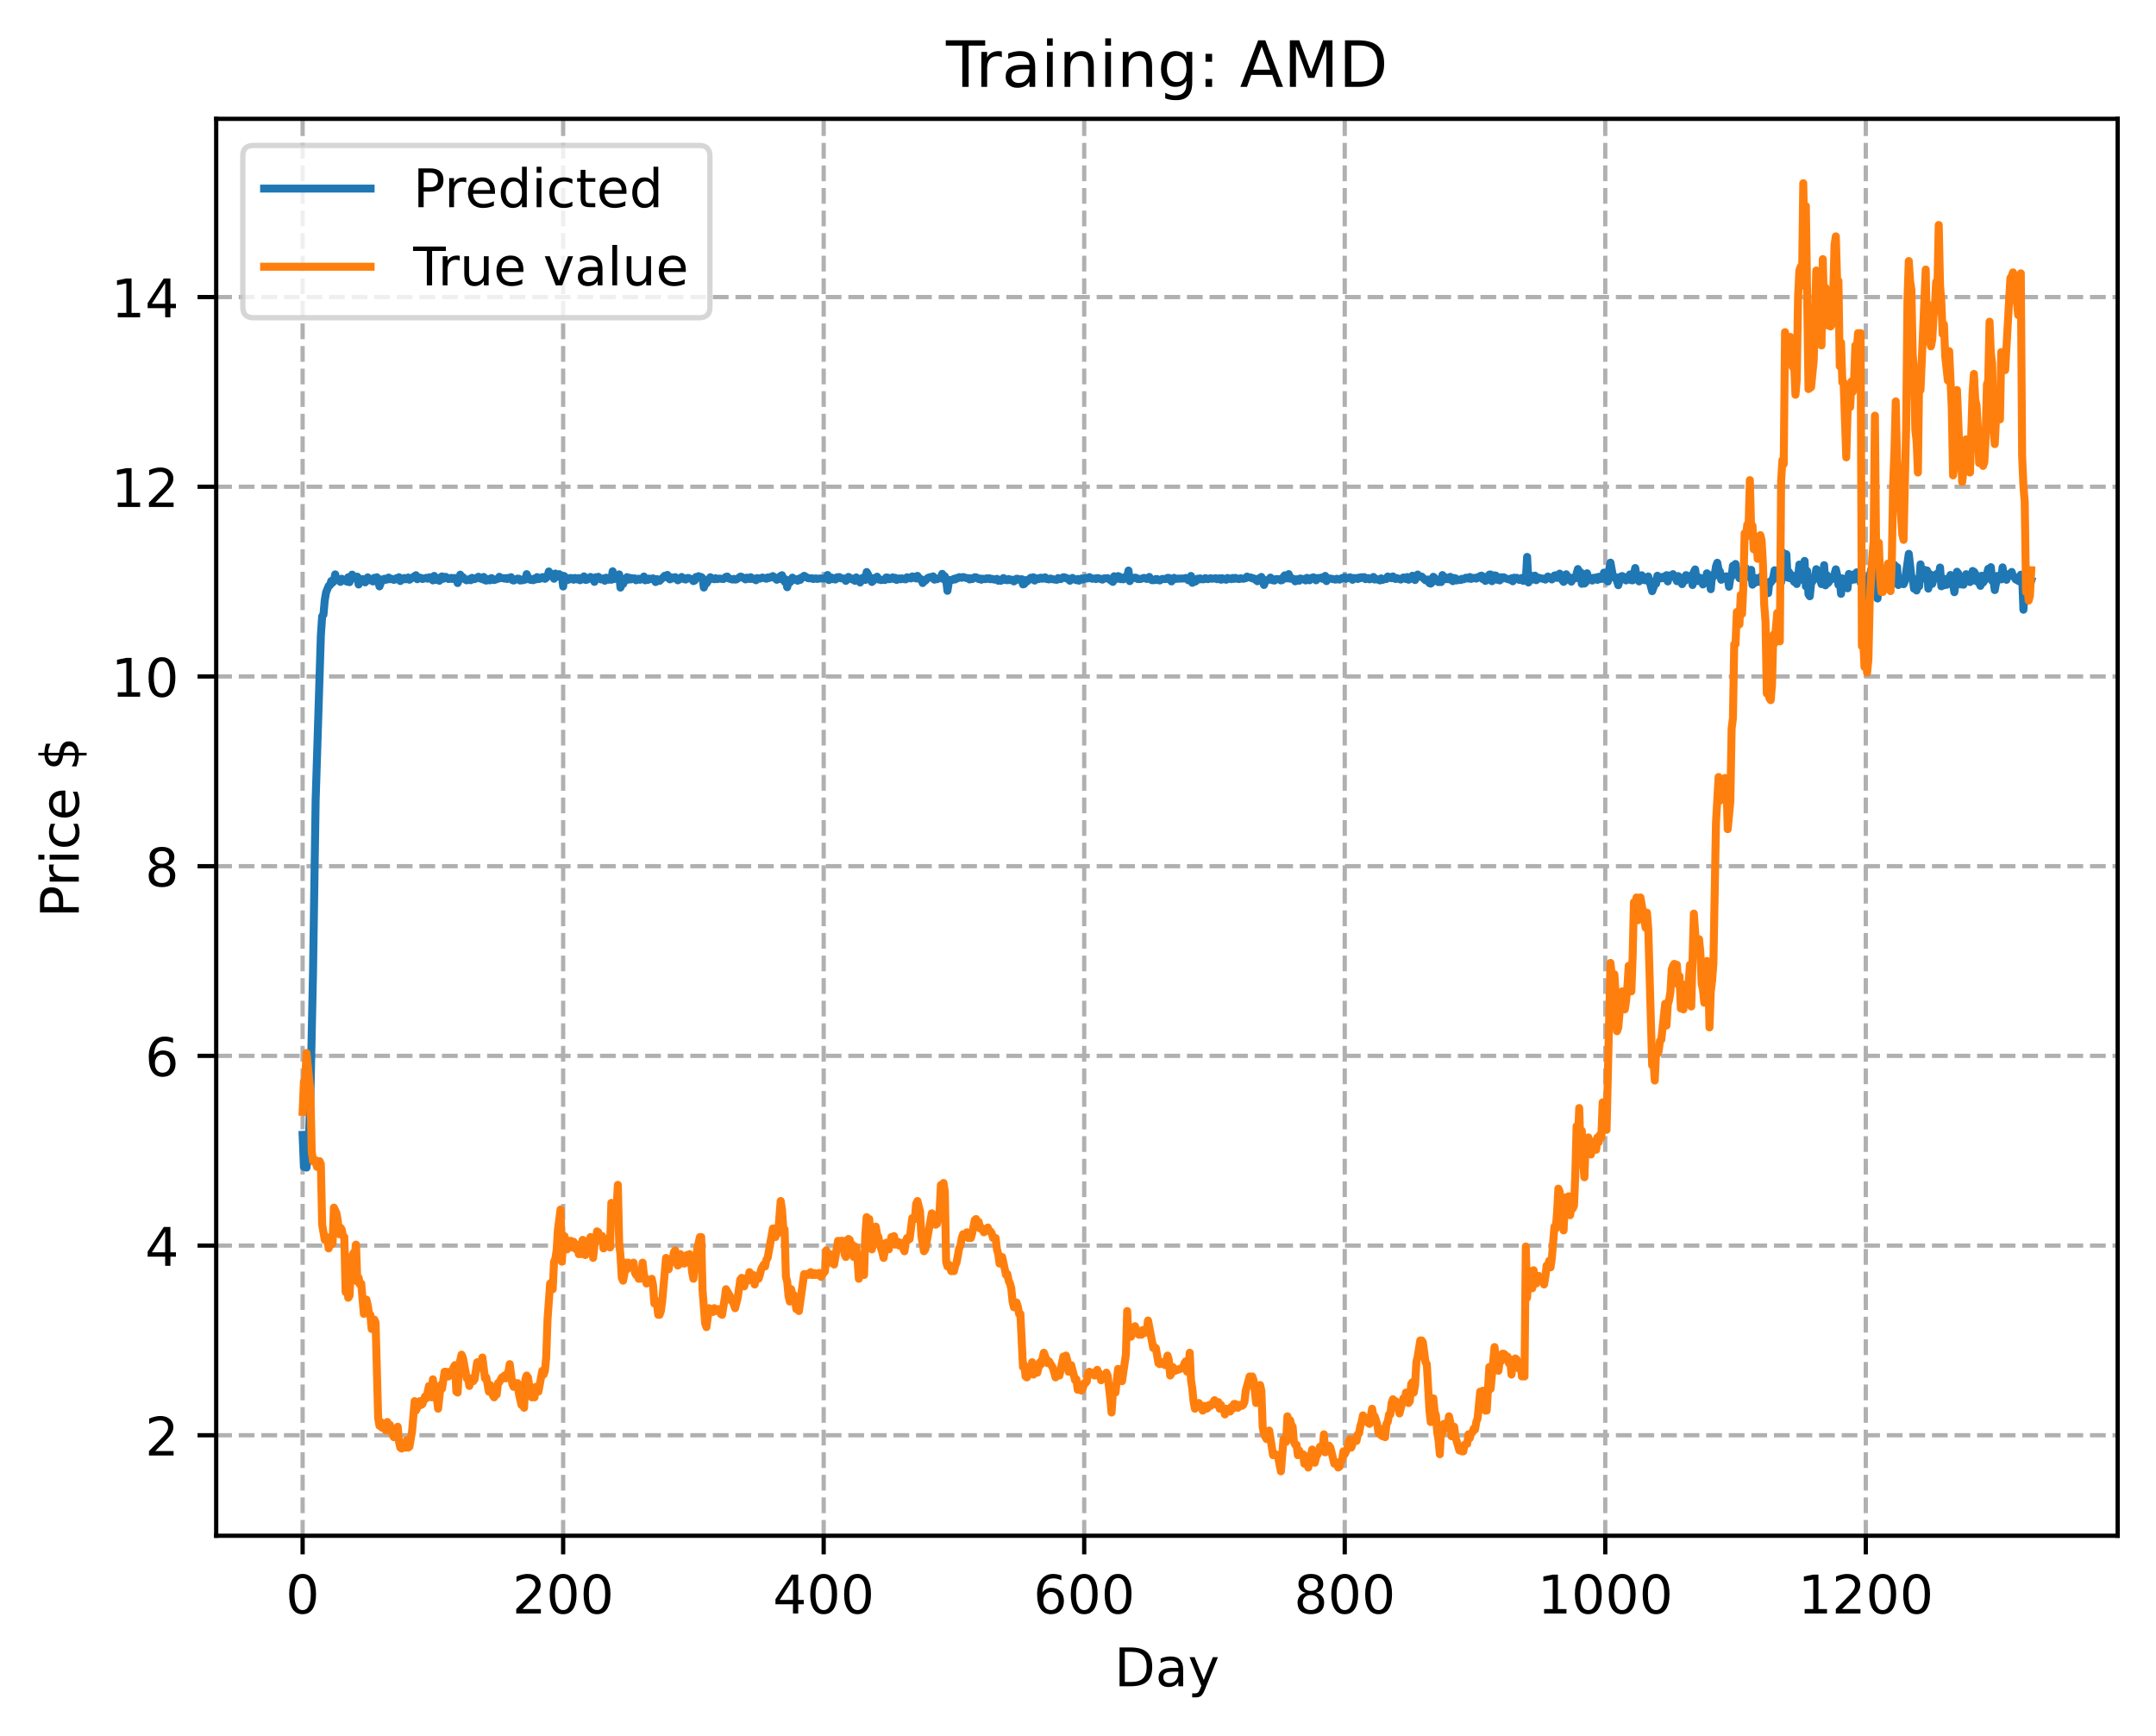<?xml version="1.0" encoding="utf-8" standalone="no"?>
<!DOCTYPE svg PUBLIC "-//W3C//DTD SVG 1.1//EN"
  "http://www.w3.org/Graphics/SVG/1.1/DTD/svg11.dtd">
<!-- Created with matplotlib (https://matplotlib.org/) -->
<svg height="325.986pt" version="1.1" viewBox="0 0 404.923 325.986" width="404.923pt" xmlns="http://www.w3.org/2000/svg" xmlns:xlink="http://www.w3.org/1999/xlink">
 <defs>
  <style type="text/css">
*{stroke-linecap:butt;stroke-linejoin:round;}
  </style>
 </defs>
 <g id="figure_1">
  <g id="patch_1">
   <path d="M 0 325.986 
L 404.923 325.986 
L 404.923 0 
L 0 0 
z
" style="fill:#ffffff;"/>
  </g>
  <g id="axes_1">
   <g id="patch_2">
    <path d="M 40.603 288.43 
L 397.723 288.43 
L 397.723 22.318 
L 40.603 22.318 
z
" style="fill:#ffffff;"/>
   </g>
   <g id="matplotlib.axis_1">
    <g id="xtick_1">
     <g id="line2d_1">
      <path clip-path="url(#p66317f01eb)" d="M 56.836 288.43 
L 56.836 22.318 
" style="fill:none;stroke:#b0b0b0;stroke-dasharray:2.96,1.28;stroke-dashoffset:0;stroke-width:0.8;"/>
     </g>
     <g id="line2d_2">
      <defs>
       <path d="M 0 0 
L 0 3.5 
" id="md57544cc86" style="stroke:#000000;stroke-width:0.8;"/>
      </defs>
      <g>
       <use style="stroke:#000000;stroke-width:0.8;" x="56.836" xlink:href="#md57544cc86" y="288.43"/>
      </g>
     </g>
     <g id="text_1">
      <!-- 0 -->
      <defs>
       <path d="M 31.781 66.406 
Q 24.172 66.406 20.328 58.906 
Q 16.5 51.422 16.5 36.375 
Q 16.5 21.391 20.328 13.891 
Q 24.172 6.391 31.781 6.391 
Q 39.453 6.391 43.281 13.891 
Q 47.125 21.391 47.125 36.375 
Q 47.125 51.422 43.281 58.906 
Q 39.453 66.406 31.781 66.406 
z
M 31.781 74.219 
Q 44.047 74.219 50.516 64.516 
Q 56.984 54.828 56.984 36.375 
Q 56.984 17.969 50.516 8.266 
Q 44.047 -1.422 31.781 -1.422 
Q 19.531 -1.422 13.062 8.266 
Q 6.594 17.969 6.594 36.375 
Q 6.594 54.828 13.062 64.516 
Q 19.531 74.219 31.781 74.219 
z
" id="DejaVuSans-48"/>
      </defs>
      <g transform="translate(53.655 303.029)scale(0.1 -0.1)">
       <use xlink:href="#DejaVuSans-48"/>
      </g>
     </g>
    </g>
    <g id="xtick_2">
     <g id="line2d_3">
      <path clip-path="url(#p66317f01eb)" d="M 105.766 288.43 
L 105.766 22.318 
" style="fill:none;stroke:#b0b0b0;stroke-dasharray:2.96,1.28;stroke-dashoffset:0;stroke-width:0.8;"/>
     </g>
     <g id="line2d_4">
      <g>
       <use style="stroke:#000000;stroke-width:0.8;" x="105.766" xlink:href="#md57544cc86" y="288.43"/>
      </g>
     </g>
     <g id="text_2">
      <!-- 200 -->
      <defs>
       <path d="M 19.188 8.297 
L 53.609 8.297 
L 53.609 0 
L 7.328 0 
L 7.328 8.297 
Q 12.938 14.109 22.625 23.891 
Q 32.328 33.688 34.812 36.531 
Q 39.547 41.844 41.422 45.531 
Q 43.312 49.219 43.312 52.781 
Q 43.312 58.594 39.234 62.25 
Q 35.156 65.922 28.609 65.922 
Q 23.969 65.922 18.812 64.312 
Q 13.672 62.703 7.812 59.422 
L 7.812 69.391 
Q 13.766 71.781 18.938 73 
Q 24.125 74.219 28.422 74.219 
Q 39.75 74.219 46.484 68.547 
Q 53.219 62.891 53.219 53.422 
Q 53.219 48.922 51.531 44.891 
Q 49.859 40.875 45.406 35.406 
Q 44.188 33.984 37.641 27.219 
Q 31.109 20.453 19.188 8.297 
z
" id="DejaVuSans-50"/>
      </defs>
      <g transform="translate(96.223 303.029)scale(0.1 -0.1)">
       <use xlink:href="#DejaVuSans-50"/>
       <use x="63.623" xlink:href="#DejaVuSans-48"/>
       <use x="127.246" xlink:href="#DejaVuSans-48"/>
      </g>
     </g>
    </g>
    <g id="xtick_3">
     <g id="line2d_5">
      <path clip-path="url(#p66317f01eb)" d="M 154.697 288.43 
L 154.697 22.318 
" style="fill:none;stroke:#b0b0b0;stroke-dasharray:2.96,1.28;stroke-dashoffset:0;stroke-width:0.8;"/>
     </g>
     <g id="line2d_6">
      <g>
       <use style="stroke:#000000;stroke-width:0.8;" x="154.697" xlink:href="#md57544cc86" y="288.43"/>
      </g>
     </g>
     <g id="text_3">
      <!-- 400 -->
      <defs>
       <path d="M 37.797 64.312 
L 12.891 25.391 
L 37.797 25.391 
z
M 35.203 72.906 
L 47.609 72.906 
L 47.609 25.391 
L 58.016 25.391 
L 58.016 17.188 
L 47.609 17.188 
L 47.609 0 
L 37.797 0 
L 37.797 17.188 
L 4.891 17.188 
L 4.891 26.703 
z
" id="DejaVuSans-52"/>
      </defs>
      <g transform="translate(145.153 303.029)scale(0.1 -0.1)">
       <use xlink:href="#DejaVuSans-52"/>
       <use x="63.623" xlink:href="#DejaVuSans-48"/>
       <use x="127.246" xlink:href="#DejaVuSans-48"/>
      </g>
     </g>
    </g>
    <g id="xtick_4">
     <g id="line2d_7">
      <path clip-path="url(#p66317f01eb)" d="M 203.628 288.43 
L 203.628 22.318 
" style="fill:none;stroke:#b0b0b0;stroke-dasharray:2.96,1.28;stroke-dashoffset:0;stroke-width:0.8;"/>
     </g>
     <g id="line2d_8">
      <g>
       <use style="stroke:#000000;stroke-width:0.8;" x="203.628" xlink:href="#md57544cc86" y="288.43"/>
      </g>
     </g>
     <g id="text_4">
      <!-- 600 -->
      <defs>
       <path d="M 33.016 40.375 
Q 26.375 40.375 22.484 35.828 
Q 18.609 31.297 18.609 23.391 
Q 18.609 15.531 22.484 10.953 
Q 26.375 6.391 33.016 6.391 
Q 39.656 6.391 43.531 10.953 
Q 47.406 15.531 47.406 23.391 
Q 47.406 31.297 43.531 35.828 
Q 39.656 40.375 33.016 40.375 
z
M 52.594 71.297 
L 52.594 62.312 
Q 48.875 64.062 45.094 64.984 
Q 41.312 65.922 37.594 65.922 
Q 27.828 65.922 22.672 59.328 
Q 17.531 52.734 16.797 39.406 
Q 19.672 43.656 24.016 45.922 
Q 28.375 48.188 33.594 48.188 
Q 44.578 48.188 50.953 41.516 
Q 57.328 34.859 57.328 23.391 
Q 57.328 12.156 50.688 5.359 
Q 44.047 -1.422 33.016 -1.422 
Q 20.359 -1.422 13.672 8.266 
Q 6.984 17.969 6.984 36.375 
Q 6.984 53.656 15.188 63.938 
Q 23.391 74.219 37.203 74.219 
Q 40.922 74.219 44.703 73.484 
Q 48.484 72.75 52.594 71.297 
z
" id="DejaVuSans-54"/>
      </defs>
      <g transform="translate(194.084 303.029)scale(0.1 -0.1)">
       <use xlink:href="#DejaVuSans-54"/>
       <use x="63.623" xlink:href="#DejaVuSans-48"/>
       <use x="127.246" xlink:href="#DejaVuSans-48"/>
      </g>
     </g>
    </g>
    <g id="xtick_5">
     <g id="line2d_9">
      <path clip-path="url(#p66317f01eb)" d="M 252.558 288.43 
L 252.558 22.318 
" style="fill:none;stroke:#b0b0b0;stroke-dasharray:2.96,1.28;stroke-dashoffset:0;stroke-width:0.8;"/>
     </g>
     <g id="line2d_10">
      <g>
       <use style="stroke:#000000;stroke-width:0.8;" x="252.558" xlink:href="#md57544cc86" y="288.43"/>
      </g>
     </g>
     <g id="text_5">
      <!-- 800 -->
      <defs>
       <path d="M 31.781 34.625 
Q 24.75 34.625 20.719 30.859 
Q 16.703 27.094 16.703 20.516 
Q 16.703 13.922 20.719 10.156 
Q 24.75 6.391 31.781 6.391 
Q 38.812 6.391 42.859 10.172 
Q 46.922 13.969 46.922 20.516 
Q 46.922 27.094 42.891 30.859 
Q 38.875 34.625 31.781 34.625 
z
M 21.922 38.812 
Q 15.578 40.375 12.031 44.719 
Q 8.5 49.078 8.5 55.328 
Q 8.5 64.062 14.719 69.141 
Q 20.953 74.219 31.781 74.219 
Q 42.672 74.219 48.875 69.141 
Q 55.078 64.062 55.078 55.328 
Q 55.078 49.078 51.531 44.719 
Q 48 40.375 41.703 38.812 
Q 48.828 37.156 52.797 32.312 
Q 56.781 27.484 56.781 20.516 
Q 56.781 9.906 50.312 4.234 
Q 43.844 -1.422 31.781 -1.422 
Q 19.734 -1.422 13.25 4.234 
Q 6.781 9.906 6.781 20.516 
Q 6.781 27.484 10.781 32.312 
Q 14.797 37.156 21.922 38.812 
z
M 18.312 54.391 
Q 18.312 48.734 21.844 45.562 
Q 25.391 42.391 31.781 42.391 
Q 38.141 42.391 41.719 45.562 
Q 45.312 48.734 45.312 54.391 
Q 45.312 60.062 41.719 63.234 
Q 38.141 66.406 31.781 66.406 
Q 25.391 66.406 21.844 63.234 
Q 18.312 60.062 18.312 54.391 
z
" id="DejaVuSans-56"/>
      </defs>
      <g transform="translate(243.015 303.029)scale(0.1 -0.1)">
       <use xlink:href="#DejaVuSans-56"/>
       <use x="63.623" xlink:href="#DejaVuSans-48"/>
       <use x="127.246" xlink:href="#DejaVuSans-48"/>
      </g>
     </g>
    </g>
    <g id="xtick_6">
     <g id="line2d_11">
      <path clip-path="url(#p66317f01eb)" d="M 301.489 288.43 
L 301.489 22.318 
" style="fill:none;stroke:#b0b0b0;stroke-dasharray:2.96,1.28;stroke-dashoffset:0;stroke-width:0.8;"/>
     </g>
     <g id="line2d_12">
      <g>
       <use style="stroke:#000000;stroke-width:0.8;" x="301.489" xlink:href="#md57544cc86" y="288.43"/>
      </g>
     </g>
     <g id="text_6">
      <!-- 1000 -->
      <defs>
       <path d="M 12.406 8.297 
L 28.516 8.297 
L 28.516 63.922 
L 10.984 60.406 
L 10.984 69.391 
L 28.422 72.906 
L 38.281 72.906 
L 38.281 8.297 
L 54.391 8.297 
L 54.391 0 
L 12.406 0 
z
" id="DejaVuSans-49"/>
      </defs>
      <g transform="translate(288.764 303.029)scale(0.1 -0.1)">
       <use xlink:href="#DejaVuSans-49"/>
       <use x="63.623" xlink:href="#DejaVuSans-48"/>
       <use x="127.246" xlink:href="#DejaVuSans-48"/>
       <use x="190.869" xlink:href="#DejaVuSans-48"/>
      </g>
     </g>
    </g>
    <g id="xtick_7">
     <g id="line2d_13">
      <path clip-path="url(#p66317f01eb)" d="M 350.419 288.43 
L 350.419 22.318 
" style="fill:none;stroke:#b0b0b0;stroke-dasharray:2.96,1.28;stroke-dashoffset:0;stroke-width:0.8;"/>
     </g>
     <g id="line2d_14">
      <g>
       <use style="stroke:#000000;stroke-width:0.8;" x="350.419" xlink:href="#md57544cc86" y="288.43"/>
      </g>
     </g>
     <g id="text_7">
      <!-- 1200 -->
      <g transform="translate(337.694 303.029)scale(0.1 -0.1)">
       <use xlink:href="#DejaVuSans-49"/>
       <use x="63.623" xlink:href="#DejaVuSans-50"/>
       <use x="127.246" xlink:href="#DejaVuSans-48"/>
       <use x="190.869" xlink:href="#DejaVuSans-48"/>
      </g>
     </g>
    </g>
    <g id="text_8">
     <!-- Day -->
     <defs>
      <path d="M 19.672 64.797 
L 19.672 8.109 
L 31.594 8.109 
Q 46.688 8.109 53.688 14.938 
Q 60.688 21.781 60.688 36.531 
Q 60.688 51.172 53.688 57.984 
Q 46.688 64.797 31.594 64.797 
z
M 9.812 72.906 
L 30.078 72.906 
Q 51.266 72.906 61.172 64.094 
Q 71.094 55.281 71.094 36.531 
Q 71.094 17.672 61.125 8.828 
Q 51.172 0 30.078 0 
L 9.812 0 
z
" id="DejaVuSans-68"/>
      <path d="M 34.281 27.484 
Q 23.391 27.484 19.188 25 
Q 14.984 22.516 14.984 16.5 
Q 14.984 11.719 18.141 8.906 
Q 21.297 6.109 26.703 6.109 
Q 34.188 6.109 38.703 11.406 
Q 43.219 16.703 43.219 25.484 
L 43.219 27.484 
z
M 52.203 31.203 
L 52.203 0 
L 43.219 0 
L 43.219 8.297 
Q 40.141 3.328 35.547 0.953 
Q 30.953 -1.422 24.312 -1.422 
Q 15.922 -1.422 10.953 3.297 
Q 6 8.016 6 15.922 
Q 6 25.141 12.172 29.828 
Q 18.359 34.516 30.609 34.516 
L 43.219 34.516 
L 43.219 35.406 
Q 43.219 41.609 39.141 45 
Q 35.062 48.391 27.688 48.391 
Q 23 48.391 18.547 47.266 
Q 14.109 46.141 10.016 43.891 
L 10.016 52.203 
Q 14.938 54.109 19.578 55.047 
Q 24.219 56 28.609 56 
Q 40.484 56 46.344 49.844 
Q 52.203 43.703 52.203 31.203 
z
" id="DejaVuSans-97"/>
      <path d="M 32.172 -5.078 
Q 28.375 -14.844 24.75 -17.812 
Q 21.141 -20.797 15.094 -20.797 
L 7.906 -20.797 
L 7.906 -13.281 
L 13.188 -13.281 
Q 16.891 -13.281 18.938 -11.516 
Q 21 -9.766 23.484 -3.219 
L 25.094 0.875 
L 2.984 54.688 
L 12.5 54.688 
L 29.594 11.922 
L 46.688 54.688 
L 56.203 54.688 
z
" id="DejaVuSans-121"/>
     </defs>
     <g transform="translate(209.29 316.707)scale(0.1 -0.1)">
      <use xlink:href="#DejaVuSans-68"/>
      <use x="77.002" xlink:href="#DejaVuSans-97"/>
      <use x="138.281" xlink:href="#DejaVuSans-121"/>
     </g>
    </g>
   </g>
   <g id="matplotlib.axis_2">
    <g id="ytick_1">
     <g id="line2d_15">
      <path clip-path="url(#p66317f01eb)" d="M 40.603 269.565 
L 397.723 269.565 
" style="fill:none;stroke:#b0b0b0;stroke-dasharray:2.96,1.28;stroke-dashoffset:0;stroke-width:0.8;"/>
     </g>
     <g id="line2d_16">
      <defs>
       <path d="M 0 0 
L -3.5 0 
" id="m58309477a9" style="stroke:#000000;stroke-width:0.8;"/>
      </defs>
      <g>
       <use style="stroke:#000000;stroke-width:0.8;" x="40.603" xlink:href="#m58309477a9" y="269.565"/>
      </g>
     </g>
     <g id="text_9">
      <!-- 2 -->
      <g transform="translate(27.241 273.364)scale(0.1 -0.1)">
       <use xlink:href="#DejaVuSans-50"/>
      </g>
     </g>
    </g>
    <g id="ytick_2">
     <g id="line2d_17">
      <path clip-path="url(#p66317f01eb)" d="M 40.603 233.936 
L 397.723 233.936 
" style="fill:none;stroke:#b0b0b0;stroke-dasharray:2.96,1.28;stroke-dashoffset:0;stroke-width:0.8;"/>
     </g>
     <g id="line2d_18">
      <g>
       <use style="stroke:#000000;stroke-width:0.8;" x="40.603" xlink:href="#m58309477a9" y="233.936"/>
      </g>
     </g>
     <g id="text_10">
      <!-- 4 -->
      <g transform="translate(27.241 237.735)scale(0.1 -0.1)">
       <use xlink:href="#DejaVuSans-52"/>
      </g>
     </g>
    </g>
    <g id="ytick_3">
     <g id="line2d_19">
      <path clip-path="url(#p66317f01eb)" d="M 40.603 198.307 
L 397.723 198.307 
" style="fill:none;stroke:#b0b0b0;stroke-dasharray:2.96,1.28;stroke-dashoffset:0;stroke-width:0.8;"/>
     </g>
     <g id="line2d_20">
      <g>
       <use style="stroke:#000000;stroke-width:0.8;" x="40.603" xlink:href="#m58309477a9" y="198.307"/>
      </g>
     </g>
     <g id="text_11">
      <!-- 6 -->
      <g transform="translate(27.241 202.106)scale(0.1 -0.1)">
       <use xlink:href="#DejaVuSans-54"/>
      </g>
     </g>
    </g>
    <g id="ytick_4">
     <g id="line2d_21">
      <path clip-path="url(#p66317f01eb)" d="M 40.603 162.678 
L 397.723 162.678 
" style="fill:none;stroke:#b0b0b0;stroke-dasharray:2.96,1.28;stroke-dashoffset:0;stroke-width:0.8;"/>
     </g>
     <g id="line2d_22">
      <g>
       <use style="stroke:#000000;stroke-width:0.8;" x="40.603" xlink:href="#m58309477a9" y="162.678"/>
      </g>
     </g>
     <g id="text_12">
      <!-- 8 -->
      <g transform="translate(27.241 166.477)scale(0.1 -0.1)">
       <use xlink:href="#DejaVuSans-56"/>
      </g>
     </g>
    </g>
    <g id="ytick_5">
     <g id="line2d_23">
      <path clip-path="url(#p66317f01eb)" d="M 40.603 127.049 
L 397.723 127.049 
" style="fill:none;stroke:#b0b0b0;stroke-dasharray:2.96,1.28;stroke-dashoffset:0;stroke-width:0.8;"/>
     </g>
     <g id="line2d_24">
      <g>
       <use style="stroke:#000000;stroke-width:0.8;" x="40.603" xlink:href="#m58309477a9" y="127.049"/>
      </g>
     </g>
     <g id="text_13">
      <!-- 10 -->
      <g transform="translate(20.878 130.848)scale(0.1 -0.1)">
       <use xlink:href="#DejaVuSans-49"/>
       <use x="63.623" xlink:href="#DejaVuSans-48"/>
      </g>
     </g>
    </g>
    <g id="ytick_6">
     <g id="line2d_25">
      <path clip-path="url(#p66317f01eb)" d="M 40.603 91.42 
L 397.723 91.42 
" style="fill:none;stroke:#b0b0b0;stroke-dasharray:2.96,1.28;stroke-dashoffset:0;stroke-width:0.8;"/>
     </g>
     <g id="line2d_26">
      <g>
       <use style="stroke:#000000;stroke-width:0.8;" x="40.603" xlink:href="#m58309477a9" y="91.42"/>
      </g>
     </g>
     <g id="text_14">
      <!-- 12 -->
      <g transform="translate(20.878 95.22)scale(0.1 -0.1)">
       <use xlink:href="#DejaVuSans-49"/>
       <use x="63.623" xlink:href="#DejaVuSans-50"/>
      </g>
     </g>
    </g>
    <g id="ytick_7">
     <g id="line2d_27">
      <path clip-path="url(#p66317f01eb)" d="M 40.603 55.791 
L 397.723 55.791 
" style="fill:none;stroke:#b0b0b0;stroke-dasharray:2.96,1.28;stroke-dashoffset:0;stroke-width:0.8;"/>
     </g>
     <g id="line2d_28">
      <g>
       <use style="stroke:#000000;stroke-width:0.8;" x="40.603" xlink:href="#m58309477a9" y="55.791"/>
      </g>
     </g>
     <g id="text_15">
      <!-- 14 -->
      <g transform="translate(20.878 59.591)scale(0.1 -0.1)">
       <use xlink:href="#DejaVuSans-49"/>
       <use x="63.623" xlink:href="#DejaVuSans-52"/>
      </g>
     </g>
    </g>
    <g id="text_16">
     <!-- Price $ -->
     <defs>
      <path d="M 19.672 64.797 
L 19.672 37.406 
L 32.078 37.406 
Q 38.969 37.406 42.719 40.969 
Q 46.484 44.531 46.484 51.125 
Q 46.484 57.672 42.719 61.234 
Q 38.969 64.797 32.078 64.797 
z
M 9.812 72.906 
L 32.078 72.906 
Q 44.344 72.906 50.609 67.359 
Q 56.891 61.812 56.891 51.125 
Q 56.891 40.328 50.609 34.812 
Q 44.344 29.297 32.078 29.297 
L 19.672 29.297 
L 19.672 0 
L 9.812 0 
z
" id="DejaVuSans-80"/>
      <path d="M 41.109 46.297 
Q 39.594 47.172 37.812 47.578 
Q 36.031 48 33.891 48 
Q 26.266 48 22.188 43.047 
Q 18.109 38.094 18.109 28.812 
L 18.109 0 
L 9.078 0 
L 9.078 54.688 
L 18.109 54.688 
L 18.109 46.188 
Q 20.953 51.172 25.484 53.578 
Q 30.031 56 36.531 56 
Q 37.453 56 38.578 55.875 
Q 39.703 55.766 41.062 55.516 
z
" id="DejaVuSans-114"/>
      <path d="M 9.422 54.688 
L 18.406 54.688 
L 18.406 0 
L 9.422 0 
z
M 9.422 75.984 
L 18.406 75.984 
L 18.406 64.594 
L 9.422 64.594 
z
" id="DejaVuSans-105"/>
      <path d="M 48.781 52.594 
L 48.781 44.188 
Q 44.969 46.297 41.141 47.344 
Q 37.312 48.391 33.406 48.391 
Q 24.656 48.391 19.812 42.844 
Q 14.984 37.312 14.984 27.297 
Q 14.984 17.281 19.812 11.734 
Q 24.656 6.203 33.406 6.203 
Q 37.312 6.203 41.141 7.25 
Q 44.969 8.297 48.781 10.406 
L 48.781 2.094 
Q 45.016 0.344 40.984 -0.531 
Q 36.969 -1.422 32.422 -1.422 
Q 20.062 -1.422 12.781 6.344 
Q 5.516 14.109 5.516 27.297 
Q 5.516 40.672 12.859 48.328 
Q 20.219 56 33.016 56 
Q 37.156 56 41.109 55.141 
Q 45.062 54.297 48.781 52.594 
z
" id="DejaVuSans-99"/>
      <path d="M 56.203 29.594 
L 56.203 25.203 
L 14.891 25.203 
Q 15.484 15.922 20.484 11.062 
Q 25.484 6.203 34.422 6.203 
Q 39.594 6.203 44.453 7.469 
Q 49.312 8.734 54.109 11.281 
L 54.109 2.781 
Q 49.266 0.734 44.188 -0.344 
Q 39.109 -1.422 33.891 -1.422 
Q 20.797 -1.422 13.156 6.188 
Q 5.516 13.812 5.516 26.812 
Q 5.516 40.234 12.766 48.109 
Q 20.016 56 32.328 56 
Q 43.359 56 49.781 48.891 
Q 56.203 41.797 56.203 29.594 
z
M 47.219 32.234 
Q 47.125 39.594 43.094 43.984 
Q 39.062 48.391 32.422 48.391 
Q 24.906 48.391 20.391 44.141 
Q 15.875 39.891 15.188 32.172 
z
" id="DejaVuSans-101"/>
      <path id="DejaVuSans-32"/>
      <path d="M 33.797 -14.703 
L 28.906 -14.703 
L 28.859 0 
Q 23.734 0.094 18.609 1.188 
Q 13.484 2.297 8.297 4.5 
L 8.297 13.281 
Q 13.281 10.156 18.375 8.562 
Q 23.484 6.984 28.906 6.938 
L 28.906 29.203 
Q 18.109 30.953 13.203 35.156 
Q 8.297 39.359 8.297 46.688 
Q 8.297 54.641 13.625 59.219 
Q 18.953 63.812 28.906 64.5 
L 28.906 75.984 
L 33.797 75.984 
L 33.797 64.656 
Q 38.328 64.453 42.578 63.688 
Q 46.828 62.938 50.875 61.625 
L 50.875 53.078 
Q 46.828 55.125 42.547 56.25 
Q 38.281 57.375 33.797 57.562 
L 33.797 36.719 
Q 44.875 35.016 50.094 30.609 
Q 55.328 26.219 55.328 18.609 
Q 55.328 10.359 49.781 5.594 
Q 44.234 0.828 33.797 0.094 
z
M 28.906 37.594 
L 28.906 57.625 
Q 23.25 56.984 20.266 54.391 
Q 17.281 51.812 17.281 47.516 
Q 17.281 43.312 20.031 40.969 
Q 22.797 38.625 28.906 37.594 
z
M 33.797 28.219 
L 33.797 7.078 
Q 39.984 7.906 43.141 10.594 
Q 46.297 13.281 46.297 17.672 
Q 46.297 21.969 43.281 24.5 
Q 40.281 27.047 33.797 28.219 
z
" id="DejaVuSans-36"/>
     </defs>
     <g transform="translate(14.798 172.342)rotate(-90)scale(0.1 -0.1)">
      <use xlink:href="#DejaVuSans-80"/>
      <use x="58.553" xlink:href="#DejaVuSans-114"/>
      <use x="99.666" xlink:href="#DejaVuSans-105"/>
      <use x="127.449" xlink:href="#DejaVuSans-99"/>
      <use x="182.43" xlink:href="#DejaVuSans-101"/>
      <use x="243.953" xlink:href="#DejaVuSans-32"/>
      <use x="275.74" xlink:href="#DejaVuSans-36"/>
     </g>
    </g>
   </g>
   <g id="line2d_29">
    <path clip-path="url(#p66317f01eb)" d="M 56.836 213.144 
L 57.081 219.177 
L 57.325 218.656 
L 57.57 219.289 
L 58.059 212.74 
L 58.304 205.46 
L 58.793 182.422 
L 59.282 150.265 
L 60.261 119.341 
L 60.506 115.745 
L 60.75 115.435 
L 60.995 112.691 
L 61.24 111.26 
L 61.729 110.045 
L 61.974 109.914 
L 62.218 109.113 
L 62.463 109.433 
L 62.708 109.122 
L 62.952 107.872 
L 63.197 108.768 
L 63.686 109.058 
L 63.931 109.283 
L 64.175 108.699 
L 65.154 109.235 
L 65.399 108.42 
L 65.643 109.341 
L 65.888 108.806 
L 66.133 107.922 
L 66.622 108.429 
L 66.867 108.643 
L 67.111 108.305 
L 67.356 109.777 
L 67.601 108.793 
L 67.845 108.985 
L 68.09 108.754 
L 68.579 109.377 
L 69.069 108.436 
L 69.313 108.846 
L 69.558 109.005 
L 69.802 108.81 
L 70.047 109.207 
L 70.292 108.527 
L 70.536 108.695 
L 70.781 108.422 
L 71.026 109.092 
L 71.27 110.13 
L 71.76 108.821 
L 72.004 108.99 
L 72.249 108.689 
L 72.494 108.89 
L 72.738 108.823 
L 72.983 108.473 
L 73.228 108.783 
L 73.472 108.678 
L 73.962 108.907 
L 74.206 108.844 
L 74.451 108.591 
L 74.696 108.806 
L 74.94 108.411 
L 75.185 109.123 
L 75.919 108.559 
L 76.163 108.799 
L 76.408 108.746 
L 76.653 108.466 
L 76.897 108.887 
L 78.121 108.032 
L 78.365 108.785 
L 78.61 108.551 
L 78.855 108.475 
L 79.099 108.548 
L 79.344 108.747 
L 80.078 108.518 
L 80.323 108.69 
L 80.567 108.452 
L 80.812 108.435 
L 81.056 108.602 
L 81.301 109.006 
L 81.546 108.161 
L 81.79 108.908 
L 82.28 108.852 
L 82.524 109.073 
L 82.769 108.425 
L 83.014 108.256 
L 83.258 108.7 
L 83.503 108.354 
L 83.748 108.35 
L 84.237 108.747 
L 84.482 108.707 
L 84.726 108.528 
L 84.971 108.734 
L 85.216 108.56 
L 85.705 108.574 
L 85.95 109.504 
L 86.194 108.899 
L 86.439 107.927 
L 86.684 108.35 
L 86.928 108.385 
L 87.417 108.892 
L 87.662 108.994 
L 88.151 108.761 
L 88.396 108.973 
L 88.641 108.525 
L 89.13 108.776 
L 89.864 108.321 
L 90.109 108.644 
L 90.353 108.645 
L 90.598 108.783 
L 90.843 108.36 
L 91.087 108.976 
L 91.332 109.04 
L 91.577 108.75 
L 91.821 108.973 
L 92.066 108.985 
L 92.311 108.57 
L 92.8 108.939 
L 93.534 108.699 
L 93.778 108.33 
L 94.023 108.576 
L 94.512 108.577 
L 94.757 108.674 
L 95.002 108.576 
L 95.246 108.743 
L 95.491 108.534 
L 95.736 108.586 
L 95.98 108.404 
L 96.225 108.943 
L 96.47 109.03 
L 97.204 108.67 
L 97.448 108.69 
L 97.693 109.029 
L 97.938 108.925 
L 98.182 108.984 
L 98.427 108.754 
L 98.672 108.858 
L 98.916 107.829 
L 99.161 108.38 
L 99.65 108.913 
L 99.895 108.843 
L 100.139 108.974 
L 100.384 108.643 
L 100.629 108.821 
L 100.873 108.388 
L 101.118 108.75 
L 101.363 108.718 
L 101.852 108.392 
L 102.097 108.387 
L 102.341 108.711 
L 102.586 108.538 
L 102.831 108.208 
L 103.075 107.33 
L 103.32 107.738 
L 103.565 107.767 
L 104.054 108.696 
L 104.299 107.718 
L 104.543 108.316 
L 104.788 108.226 
L 105.032 107.832 
L 105.277 108.134 
L 105.522 108.09 
L 105.766 110.154 
L 106.011 108.221 
L 106.5 108.875 
L 106.745 108.898 
L 106.99 108.586 
L 107.234 108.551 
L 107.479 108.65 
L 107.724 108.882 
L 107.968 108.542 
L 108.213 108.783 
L 108.458 108.825 
L 108.702 108.57 
L 108.947 108.976 
L 109.192 108.66 
L 109.436 108.791 
L 109.681 108.257 
L 109.926 108.901 
L 110.17 108.898 
L 110.415 108.59 
L 110.66 108.709 
L 110.904 108.354 
L 111.393 108.678 
L 111.638 109.278 
L 111.883 108.42 
L 112.127 108.502 
L 112.372 108.329 
L 112.861 108.825 
L 113.351 108.628 
L 113.595 109.071 
L 113.84 108.498 
L 114.329 108.884 
L 114.574 108.577 
L 114.819 108.887 
L 115.063 107.294 
L 115.308 108.765 
L 115.553 108.371 
L 115.797 108.49 
L 116.042 108.752 
L 116.287 107.873 
L 116.531 110.36 
L 116.776 109.431 
L 117.02 109.693 
L 117.51 108.676 
L 117.754 108.392 
L 117.999 108.87 
L 118.244 108.52 
L 118.488 108.82 
L 118.733 108.595 
L 118.978 108.707 
L 119.222 108.63 
L 119.467 108.984 
L 119.956 108.685 
L 120.201 108.89 
L 120.69 108.597 
L 120.935 108.279 
L 121.18 108.989 
L 121.424 108.826 
L 121.669 108.916 
L 121.914 108.662 
L 122.158 108.763 
L 122.648 108.627 
L 122.892 108.89 
L 123.137 109.319 
L 123.381 108.761 
L 123.871 109.096 
L 124.605 108.395 
L 124.849 108.138 
L 125.094 108.175 
L 125.339 107.973 
L 125.583 108.618 
L 125.828 108.814 
L 126.073 108.434 
L 126.317 108.643 
L 126.807 108.393 
L 127.051 108.535 
L 127.296 108.988 
L 127.785 108.703 
L 128.03 108.364 
L 128.275 108.674 
L 128.764 108.848 
L 129.008 108.571 
L 129.253 108.545 
L 129.987 108.82 
L 130.232 109.141 
L 130.476 109.017 
L 130.721 108.368 
L 130.966 108.522 
L 131.21 108.212 
L 131.455 108.408 
L 131.7 108.369 
L 131.944 108.576 
L 132.189 110.351 
L 132.434 109.56 
L 132.678 109.583 
L 133.412 108.413 
L 133.657 108.72 
L 133.902 108.67 
L 134.146 108.786 
L 134.391 108.594 
L 134.636 108.768 
L 135.125 108.661 
L 135.859 108.752 
L 136.348 108.343 
L 136.593 108.289 
L 136.837 108.626 
L 137.571 108.846 
L 137.816 108.723 
L 138.061 108.857 
L 138.305 108.824 
L 138.795 108.491 
L 139.039 108.301 
L 139.284 108.336 
L 140.018 108.821 
L 140.263 108.491 
L 140.752 108.737 
L 140.996 108.408 
L 141.241 108.738 
L 141.73 108.67 
L 141.975 108.982 
L 142.22 108.568 
L 142.709 108.681 
L 143.198 108.471 
L 143.932 108.697 
L 144.177 108.456 
L 144.422 108.561 
L 144.666 108.389 
L 144.911 108.443 
L 145.156 108.199 
L 145.89 108.89 
L 146.134 108.459 
L 146.379 108.751 
L 146.624 108.159 
L 146.868 108.032 
L 147.357 109.258 
L 147.602 108.832 
L 147.847 110.288 
L 148.091 109.245 
L 148.336 109.399 
L 148.581 109.128 
L 148.825 108.485 
L 149.07 108.897 
L 149.315 108.763 
L 149.804 109.068 
L 150.049 108.684 
L 150.293 108.912 
L 150.538 108.454 
L 150.783 108.475 
L 151.027 108.144 
L 151.761 108.593 
L 152.251 108.632 
L 152.495 108.6 
L 152.74 108.746 
L 153.229 108.623 
L 153.474 108.73 
L 153.963 108.648 
L 154.942 108.645 
L 155.186 108.612 
L 155.431 107.99 
L 155.676 108.942 
L 155.92 108.575 
L 156.165 108.472 
L 156.41 108.775 
L 156.654 108.717 
L 156.899 108.843 
L 157.144 108.446 
L 157.633 108.379 
L 157.878 108.615 
L 158.612 108.659 
L 158.856 109.098 
L 159.101 108.869 
L 159.345 108.354 
L 159.835 108.644 
L 160.079 108.84 
L 160.324 108.68 
L 160.569 109.088 
L 160.813 108.445 
L 161.303 109.08 
L 161.547 109.397 
L 161.792 108.7 
L 162.037 108.503 
L 162.526 108.923 
L 162.771 107.438 
L 163.015 107.857 
L 163.26 108.566 
L 163.505 108.482 
L 163.749 109.298 
L 163.994 109.072 
L 164.239 108.585 
L 164.483 108.506 
L 164.728 108.31 
L 164.972 108.832 
L 165.217 108.785 
L 165.462 108.953 
L 165.951 108.874 
L 166.196 108.936 
L 166.44 108.461 
L 166.685 108.475 
L 166.93 108.786 
L 167.174 108.759 
L 167.664 108.437 
L 167.908 108.74 
L 168.153 108.526 
L 168.398 108.919 
L 168.642 108.697 
L 168.887 108.637 
L 169.132 108.8 
L 169.376 108.619 
L 169.866 108.796 
L 170.11 108.81 
L 170.355 108.419 
L 171.089 108.641 
L 171.333 108.27 
L 171.578 108.303 
L 171.823 108.562 
L 172.067 108.647 
L 172.312 108.159 
L 172.801 108.798 
L 173.046 108.799 
L 173.291 109.502 
L 173.535 109.159 
L 173.78 109.068 
L 174.269 108.541 
L 174.759 108.387 
L 175.003 108.511 
L 175.248 108.253 
L 175.493 108.868 
L 175.737 108.63 
L 175.982 108.791 
L 176.716 108.394 
L 176.96 107.775 
L 177.205 108.779 
L 177.45 108.237 
L 177.694 108.829 
L 177.939 110.963 
L 178.184 109.384 
L 178.428 108.939 
L 178.918 108.916 
L 179.162 108.706 
L 179.407 108.829 
L 179.652 108.564 
L 179.896 108.591 
L 180.141 108.394 
L 180.63 108.516 
L 180.875 108.377 
L 181.609 108.591 
L 181.854 108.586 
L 182.098 108.83 
L 182.343 108.613 
L 182.588 108.762 
L 183.077 108.408 
L 183.321 108.425 
L 183.811 108.752 
L 184.055 108.65 
L 184.3 108.885 
L 184.545 108.695 
L 185.034 108.775 
L 185.279 108.623 
L 185.523 108.711 
L 185.768 108.6 
L 186.013 108.79 
L 186.257 108.706 
L 186.747 108.86 
L 187.236 108.712 
L 187.481 109.071 
L 187.725 108.94 
L 187.97 109.085 
L 188.459 108.567 
L 188.704 108.899 
L 189.193 108.973 
L 189.438 108.749 
L 189.682 108.948 
L 189.927 108.861 
L 190.172 108.911 
L 190.416 109.198 
L 190.661 109.024 
L 190.906 108.695 
L 191.15 108.704 
L 191.64 108.985 
L 191.884 108.779 
L 192.129 109.757 
L 192.374 109.678 
L 192.618 108.951 
L 192.863 109.224 
L 193.352 108.724 
L 193.597 108.503 
L 193.842 108.829 
L 194.086 108.422 
L 194.331 109.041 
L 194.575 108.611 
L 195.065 108.762 
L 195.309 108.528 
L 195.554 108.504 
L 195.799 108.698 
L 196.288 108.428 
L 196.533 108.733 
L 197.022 108.821 
L 197.267 108.657 
L 197.756 108.794 
L 198.245 108.871 
L 198.49 108.895 
L 198.735 108.569 
L 198.979 108.741 
L 199.224 108.763 
L 199.713 108.411 
L 199.958 108.429 
L 200.203 108.604 
L 200.447 108.61 
L 200.936 109.069 
L 201.426 108.541 
L 201.67 108.818 
L 201.915 108.807 
L 202.16 108.97 
L 202.404 108.736 
L 202.649 109.061 
L 202.894 108.76 
L 203.138 108.645 
L 203.383 108.85 
L 203.872 108.539 
L 204.117 108.656 
L 204.362 108.612 
L 204.606 108.389 
L 205.096 108.699 
L 205.585 108.644 
L 205.83 108.762 
L 206.074 108.575 
L 206.319 108.6 
L 206.808 108.784 
L 207.053 108.863 
L 207.297 108.642 
L 208.031 108.589 
L 209.01 109.289 
L 209.255 108.23 
L 209.499 108.574 
L 209.744 108.717 
L 209.989 108.2 
L 210.233 108.295 
L 210.478 108.775 
L 210.723 108.731 
L 210.967 108.808 
L 211.212 108.404 
L 211.701 108.31 
L 211.946 107.16 
L 212.191 109.141 
L 212.435 108.644 
L 212.924 108.564 
L 213.169 108.487 
L 213.414 108.528 
L 213.658 108.747 
L 214.148 108.759 
L 214.882 108.535 
L 215.371 108.736 
L 215.86 108.359 
L 216.105 108.816 
L 216.35 108.969 
L 216.839 108.955 
L 217.084 108.745 
L 217.328 108.76 
L 217.573 108.967 
L 217.818 109.015 
L 218.307 108.723 
L 218.796 108.765 
L 219.041 108.746 
L 219.285 108.528 
L 219.53 108.536 
L 220.019 109.195 
L 220.509 108.523 
L 220.753 108.727 
L 221.243 108.677 
L 222.466 108.648 
L 222.711 108.552 
L 222.955 108.589 
L 223.2 108.99 
L 223.689 108.173 
L 223.934 109.458 
L 224.179 109.118 
L 224.423 109.261 
L 224.668 109.083 
L 224.912 108.687 
L 225.157 108.833 
L 225.402 108.626 
L 225.646 108.79 
L 226.136 108.793 
L 226.38 108.575 
L 226.87 108.777 
L 227.359 108.6 
L 227.604 108.7 
L 228.338 108.599 
L 228.582 108.78 
L 229.072 108.607 
L 229.316 108.885 
L 229.561 108.607 
L 229.806 108.802 
L 230.05 108.713 
L 230.295 108.885 
L 230.539 108.555 
L 230.784 108.701 
L 231.029 108.657 
L 231.273 108.773 
L 231.518 108.552 
L 231.763 108.721 
L 232.007 108.534 
L 232.497 108.728 
L 232.741 108.751 
L 232.986 108.609 
L 233.475 108.709 
L 233.965 108.587 
L 234.209 108.292 
L 234.454 108.43 
L 234.943 108.466 
L 235.188 108.63 
L 235.433 108.611 
L 236.167 109.165 
L 236.411 108.637 
L 236.656 108.651 
L 236.9 108.353 
L 237.145 108.795 
L 237.39 109.865 
L 237.634 109.22 
L 238.124 108.888 
L 238.368 108.789 
L 238.613 108.477 
L 238.858 108.942 
L 239.347 109.038 
L 239.592 108.775 
L 240.081 108.758 
L 240.326 108.815 
L 240.57 109.01 
L 240.815 108.937 
L 241.06 108.318 
L 241.304 108.047 
L 241.549 108.616 
L 241.794 108.626 
L 242.038 107.824 
L 242.283 108.678 
L 242.527 108.526 
L 242.772 108.773 
L 243.017 108.74 
L 243.261 109.182 
L 243.751 108.766 
L 243.995 109.068 
L 244.24 108.642 
L 244.485 108.833 
L 244.974 108.716 
L 245.219 109.013 
L 245.463 108.528 
L 245.953 108.984 
L 246.197 108.583 
L 246.687 108.431 
L 247.176 108.987 
L 247.421 108.57 
L 247.91 108.575 
L 248.155 108.471 
L 248.399 108.717 
L 248.644 108.706 
L 248.888 108.163 
L 249.133 109.141 
L 249.378 108.636 
L 249.867 108.664 
L 250.846 108.862 
L 251.09 108.692 
L 251.58 108.864 
L 252.069 108.556 
L 252.314 108.603 
L 252.558 108.387 
L 252.803 108.701 
L 253.537 108.428 
L 253.782 108.517 
L 254.026 108.897 
L 254.271 108.561 
L 254.76 108.586 
L 255.005 108.741 
L 255.249 108.471 
L 255.494 108.6 
L 255.739 108.402 
L 255.983 108.481 
L 256.228 108.395 
L 256.473 108.774 
L 256.962 108.581 
L 257.207 108.805 
L 257.451 108.733 
L 257.941 108.363 
L 258.185 108.84 
L 258.43 108.695 
L 258.675 108.84 
L 258.919 108.843 
L 259.164 109.009 
L 259.409 108.624 
L 259.653 108.913 
L 260.143 108.729 
L 260.387 108.743 
L 260.632 108.281 
L 260.876 108.537 
L 261.121 108.383 
L 261.366 108.596 
L 261.61 108.267 
L 262.1 108.742 
L 262.344 108.574 
L 263.078 108.85 
L 263.568 108.458 
L 263.812 108.506 
L 264.057 108.75 
L 264.302 108.376 
L 264.546 108.883 
L 265.036 108.647 
L 265.28 108.129 
L 265.77 108.938 
L 266.259 107.902 
L 266.503 108.297 
L 266.993 108.285 
L 267.727 108.978 
L 267.971 109.04 
L 268.216 108.838 
L 268.461 109.514 
L 268.705 109.613 
L 268.95 109.375 
L 269.195 108.329 
L 269.439 108.534 
L 269.684 109.099 
L 269.929 108.915 
L 270.173 109.331 
L 270.418 109.121 
L 270.663 109.314 
L 270.907 108.007 
L 271.152 108.81 
L 271.397 108.399 
L 271.641 108.783 
L 271.886 108.513 
L 272.131 108.802 
L 272.375 108.336 
L 272.864 109.151 
L 273.109 108.552 
L 273.354 108.622 
L 273.598 109.011 
L 274.088 108.856 
L 274.332 108.936 
L 274.577 108.708 
L 274.822 108.812 
L 275.066 108.732 
L 275.311 108.5 
L 275.8 108.665 
L 276.045 108.37 
L 276.29 108.73 
L 276.534 108.52 
L 276.779 108.609 
L 277.024 108.529 
L 277.268 108.667 
L 277.513 108.419 
L 277.758 108.489 
L 278.002 108.185 
L 278.247 108.112 
L 278.491 108.778 
L 278.736 108.342 
L 278.981 109.103 
L 279.47 108.74 
L 279.715 107.914 
L 279.959 107.895 
L 280.204 109.153 
L 280.449 108.297 
L 280.693 108.07 
L 280.938 108.105 
L 281.183 108.888 
L 281.427 108.7 
L 281.672 109.009 
L 281.917 108.413 
L 282.161 108.663 
L 282.406 108.418 
L 282.895 108.675 
L 283.629 108.898 
L 283.874 108.611 
L 284.118 109.172 
L 284.363 108.496 
L 284.608 108.612 
L 284.852 108.515 
L 285.342 108.917 
L 285.586 108.798 
L 285.831 108.541 
L 286.076 109.094 
L 286.32 108.535 
L 286.565 108.922 
L 286.81 104.593 
L 287.054 109.397 
L 287.299 107.95 
L 287.544 108.242 
L 287.788 108.856 
L 288.033 108.837 
L 288.278 108.112 
L 288.522 108.967 
L 289.012 108.502 
L 289.746 108.711 
L 289.99 108.655 
L 290.235 108.86 
L 290.724 108.276 
L 290.969 108.575 
L 291.213 108.474 
L 291.458 108.828 
L 291.947 108.09 
L 292.192 108.028 
L 292.437 108.538 
L 292.926 107.729 
L 293.415 108.971 
L 293.66 109.28 
L 293.905 109.061 
L 294.149 107.853 
L 294.639 108.725 
L 294.883 108.476 
L 295.128 109.235 
L 295.373 108.549 
L 295.617 108.709 
L 295.862 108.597 
L 296.351 106.877 
L 296.596 108.672 
L 296.84 107.461 
L 297.085 109.649 
L 297.33 108.214 
L 297.574 109.597 
L 297.819 109.358 
L 298.064 107.666 
L 298.308 108.467 
L 298.553 108.557 
L 299.042 109.038 
L 299.287 108.524 
L 299.532 108.728 
L 299.776 108.447 
L 300.021 108.907 
L 300.266 108.325 
L 300.51 108.761 
L 300.755 108.436 
L 301 108.714 
L 301.244 107.541 
L 301.489 108.711 
L 301.734 108.61 
L 301.978 109.22 
L 302.223 106.897 
L 302.467 105.669 
L 302.957 108.434 
L 303.201 108.497 
L 303.446 108.391 
L 303.935 109.911 
L 304.425 108.273 
L 304.669 108.19 
L 304.914 108.339 
L 305.159 108.811 
L 305.403 109.014 
L 305.893 108.189 
L 306.137 107.882 
L 306.382 108.977 
L 306.627 108.993 
L 307.116 106.677 
L 307.361 108.259 
L 307.605 108.144 
L 307.85 109.194 
L 308.339 108.038 
L 308.584 108.752 
L 308.828 108.951 
L 309.073 109.003 
L 309.318 108.918 
L 309.562 108.269 
L 310.296 111.028 
L 310.541 110.368 
L 310.786 109.181 
L 311.03 109.631 
L 311.275 108.131 
L 311.52 108.754 
L 311.764 108.646 
L 312.009 108.376 
L 312.254 108.602 
L 312.498 108.293 
L 312.743 108.344 
L 312.988 108.028 
L 313.232 109.204 
L 313.477 108.08 
L 313.722 108.397 
L 313.966 108.33 
L 314.211 107.829 
L 314.455 108.315 
L 314.7 108.457 
L 314.945 109.154 
L 315.189 108.2 
L 315.434 109.22 
L 315.679 108.502 
L 315.923 109.709 
L 316.168 108.556 
L 316.413 109.12 
L 316.657 108.01 
L 316.902 108.809 
L 317.147 108.504 
L 317.391 108.521 
L 317.636 108.051 
L 317.881 109.873 
L 318.125 107.425 
L 318.37 106.948 
L 318.615 108.849 
L 318.859 109.14 
L 319.104 108.471 
L 319.349 108.541 
L 319.838 109.773 
L 320.082 109.148 
L 320.327 109.305 
L 320.572 107.672 
L 320.816 108.392 
L 321.061 108.765 
L 321.306 110.658 
L 321.55 107.996 
L 321.795 108.314 
L 322.04 108.05 
L 322.284 106.388 
L 322.529 105.694 
L 322.774 107.041 
L 323.018 107.319 
L 323.263 108.894 
L 323.508 108.19 
L 323.752 108.565 
L 324.242 108.242 
L 324.486 108.58 
L 324.731 110.199 
L 324.976 108.58 
L 325.22 108.276 
L 325.465 106.257 
L 325.71 107.752 
L 325.954 105.919 
L 326.199 107.896 
L 326.443 107.205 
L 326.688 108.594 
L 326.933 108.442 
L 327.177 107.577 
L 327.422 108.954 
L 327.911 106.708 
L 328.156 108.239 
L 328.401 107.999 
L 328.645 108.467 
L 328.89 107.026 
L 329.135 109.815 
L 329.379 108.681 
L 329.624 109.457 
L 329.869 108.579 
L 330.113 108.7 
L 330.358 109.277 
L 330.847 108.181 
L 331.337 109.406 
L 331.581 110.212 
L 331.826 109.657 
L 332.07 111.4 
L 332.315 109.284 
L 332.56 109.413 
L 332.804 109.074 
L 333.049 108.421 
L 333.294 107.1 
L 333.538 108.62 
L 333.783 108.072 
L 334.028 108.053 
L 334.517 109.356 
L 334.762 103.713 
L 335.006 106.877 
L 335.251 108.054 
L 335.496 104.089 
L 335.74 108.48 
L 335.985 107.415 
L 336.23 108.622 
L 336.474 107.98 
L 336.964 109.274 
L 337.208 108.639 
L 337.453 109.686 
L 337.698 108.419 
L 337.942 106.028 
L 338.431 108.028 
L 338.676 108.97 
L 338.921 105.347 
L 339.165 110.124 
L 339.41 107.249 
L 339.655 111.614 
L 339.899 111.984 
L 340.144 109.607 
L 340.878 108.415 
L 341.123 106.901 
L 341.367 107.146 
L 341.612 108.766 
L 341.857 108.936 
L 342.101 109.709 
L 342.346 109.412 
L 342.591 106.147 
L 342.835 109.937 
L 343.08 107.993 
L 343.325 109.511 
L 343.814 108.833 
L 344.303 108.68 
L 344.792 106.927 
L 345.037 107.928 
L 345.282 109.842 
L 345.526 108.826 
L 345.771 111.533 
L 346.016 108.622 
L 346.26 110.164 
L 346.505 109.119 
L 346.994 110.491 
L 347.239 107.796 
L 347.484 108.173 
L 347.728 108.933 
L 347.973 107.918 
L 348.218 108.865 
L 348.707 107.494 
L 348.952 108.62 
L 349.196 107.938 
L 349.441 109.45 
L 349.686 107.818 
L 349.93 118.98 
L 350.175 111.028 
L 350.419 110.858 
L 350.664 109.382 
L 350.909 109.702 
L 351.153 108.751 
L 351.398 107.05 
L 351.643 107.563 
L 352.132 107.921 
L 352.377 104.402 
L 352.621 112.404 
L 352.866 109.069 
L 353.111 108.476 
L 353.355 109.829 
L 354.089 108.563 
L 354.334 108.656 
L 354.579 108.336 
L 354.823 108.402 
L 355.068 109.405 
L 355.313 108.932 
L 355.802 106.088 
L 356.046 106.953 
L 356.291 106.498 
L 356.536 109.878 
L 356.78 109.321 
L 357.025 109.207 
L 357.514 109.72 
L 357.759 109.177 
L 358.493 104.016 
L 358.982 108.354 
L 359.227 108.552 
L 359.472 110.567 
L 359.716 109.55 
L 359.961 110.901 
L 360.206 109.658 
L 360.45 110.113 
L 360.695 105.999 
L 360.94 108.731 
L 361.184 107.553 
L 361.429 107.02 
L 361.674 107.954 
L 361.918 107.141 
L 362.163 110.548 
L 362.407 107.782 
L 362.897 109.663 
L 363.386 107.979 
L 363.631 108.29 
L 363.875 107.696 
L 364.12 108.561 
L 364.365 106.588 
L 364.609 110.111 
L 364.854 109.389 
L 365.099 109.931 
L 365.343 108.723 
L 365.588 109.843 
L 365.833 109.412 
L 366.077 109.335 
L 366.322 107.988 
L 366.567 109.596 
L 366.811 109.771 
L 367.056 111.224 
L 367.545 107.383 
L 367.79 107.705 
L 368.034 109.636 
L 368.279 109.756 
L 368.524 108.902 
L 368.768 109.817 
L 369.258 107.837 
L 369.747 108.823 
L 369.992 109.318 
L 370.236 109.089 
L 370.481 107.239 
L 370.726 107.377 
L 370.97 107.716 
L 371.215 109.17 
L 371.46 108.873 
L 371.949 110.029 
L 372.194 108.134 
L 372.438 109.428 
L 372.928 108.729 
L 373.417 106.832 
L 373.662 108.089 
L 373.906 106.52 
L 374.151 109.089 
L 374.395 108.929 
L 374.64 110.821 
L 375.129 108.163 
L 375.374 108.672 
L 375.619 108.668 
L 375.863 108.82 
L 376.108 106.561 
L 376.353 108.53 
L 376.597 108.421 
L 376.842 108.898 
L 377.087 107.949 
L 377.331 107.792 
L 377.576 107.859 
L 377.821 107.421 
L 378.065 108.224 
L 378.31 108.319 
L 378.555 108.81 
L 379.289 109.202 
L 379.533 107.938 
L 379.778 108.083 
L 380.022 114.515 
L 380.267 111.079 
L 380.512 110.176 
L 380.756 112.321 
L 381.001 109.561 
L 381.246 109.838 
L 381.49 109.055 
L 381.49 109.055 
" style="fill:none;stroke:#1f77b4;stroke-linecap:square;stroke-width:1.5;"/>
   </g>
   <g id="line2d_30">
    <path clip-path="url(#p66317f01eb)" d="M 56.836 208.817 
L 57.081 203.117 
L 57.325 202.761 
L 57.57 197.772 
L 58.304 205.076 
L 58.548 216.299 
L 58.793 218.081 
L 59.038 218.259 
L 59.282 217.903 
L 59.527 219.15 
L 59.772 218.437 
L 60.016 218.081 
L 60.261 218.615 
L 60.506 230.017 
L 60.995 232.867 
L 61.24 232.867 
L 61.484 233.045 
L 61.729 234.47 
L 61.974 232.332 
L 62.218 233.758 
L 62.463 233.579 
L 62.708 226.81 
L 63.197 227.879 
L 63.441 229.304 
L 63.686 231.798 
L 63.931 230.551 
L 64.175 230.907 
L 64.42 232.154 
L 64.665 232.332 
L 64.909 242.665 
L 65.154 239.993 
L 65.399 243.734 
L 65.643 243.377 
L 65.888 238.389 
L 66.133 235.895 
L 66.377 235.361 
L 66.622 235.717 
L 66.867 233.758 
L 67.111 240.705 
L 67.356 239.993 
L 67.601 241.24 
L 67.845 241.062 
L 68.335 246.762 
L 68.579 246.05 
L 68.824 244.09 
L 69.069 245.159 
L 69.313 246.762 
L 69.558 246.94 
L 69.802 249.612 
L 70.047 247.831 
L 70.292 247.831 
L 70.536 248.365 
L 71.026 266.358 
L 71.27 267.783 
L 71.515 267.071 
L 71.76 268.139 
L 72.004 267.427 
L 72.249 268.318 
L 72.494 268.674 
L 72.738 267.071 
L 72.983 267.783 
L 73.228 267.605 
L 73.472 268.318 
L 73.717 269.386 
L 73.962 269.921 
L 74.206 269.03 
L 74.451 269.743 
L 74.696 267.961 
L 74.94 270.812 
L 75.185 271.881 
L 75.429 272.059 
L 75.674 270.99 
L 75.919 271.702 
L 76.163 271.881 
L 76.408 270.455 
L 76.653 271.881 
L 76.897 271.702 
L 77.387 268.852 
L 77.876 263.151 
L 78.121 264.933 
L 78.365 264.398 
L 78.61 263.508 
L 78.855 263.151 
L 79.099 263.864 
L 79.344 263.686 
L 79.833 262.261 
L 80.078 262.617 
L 80.567 260.301 
L 80.812 260.301 
L 81.056 262.439 
L 81.301 259.054 
L 81.546 261.014 
L 82.035 262.617 
L 82.28 264.577 
L 82.769 260.123 
L 83.014 260.836 
L 83.503 257.629 
L 83.748 257.629 
L 83.992 258.342 
L 84.237 258.52 
L 84.482 257.629 
L 84.726 258.163 
L 85.216 256.738 
L 85.46 256.382 
L 85.705 261.37 
L 85.95 261.548 
L 86.194 256.56 
L 86.684 254.422 
L 86.928 254.957 
L 87.662 258.876 
L 87.907 258.876 
L 88.151 260.301 
L 88.396 258.876 
L 88.641 258.876 
L 88.885 259.41 
L 89.13 259.054 
L 89.619 255.848 
L 89.864 256.204 
L 90.109 256.204 
L 90.353 256.916 
L 90.598 254.957 
L 91.087 258.876 
L 91.332 258.698 
L 91.821 261.37 
L 92.066 260.123 
L 92.311 260.836 
L 92.555 262.083 
L 92.8 262.439 
L 93.044 261.904 
L 93.289 261.904 
L 93.534 259.767 
L 93.778 259.589 
L 94.268 258.698 
L 94.512 258.876 
L 94.757 258.342 
L 95.002 258.876 
L 95.246 257.985 
L 95.491 257.629 
L 95.736 256.204 
L 96.225 259.945 
L 96.47 260.479 
L 96.714 259.945 
L 96.959 259.767 
L 97.204 259.767 
L 97.448 261.726 
L 97.938 263.864 
L 98.182 263.686 
L 98.427 264.398 
L 98.672 259.054 
L 98.916 258.342 
L 99.161 258.698 
L 99.405 260.301 
L 99.65 261.014 
L 99.895 262.439 
L 100.139 261.726 
L 100.384 262.439 
L 100.629 260.479 
L 100.873 261.192 
L 101.118 261.37 
L 101.852 257.451 
L 102.097 258.163 
L 102.341 257.451 
L 102.586 254.957 
L 102.831 247.831 
L 103.32 241.062 
L 103.565 240.883 
L 103.809 242.13 
L 104.054 236.964 
L 104.299 236.43 
L 104.543 234.826 
L 104.788 230.907 
L 105.277 227.166 
L 105.522 236.964 
L 105.766 232.689 
L 106.011 232.154 
L 106.5 234.648 
L 106.99 233.045 
L 107.234 233.045 
L 107.479 234.292 
L 107.724 233.223 
L 108.213 234.648 
L 108.458 233.758 
L 108.702 235.539 
L 108.947 235.005 
L 109.192 235.539 
L 109.436 232.867 
L 109.926 235.717 
L 110.17 234.826 
L 110.415 235.005 
L 110.66 233.045 
L 110.904 232.332 
L 111.149 232.689 
L 111.393 236.252 
L 111.638 233.936 
L 111.883 233.045 
L 112.127 231.264 
L 112.372 231.442 
L 112.617 232.511 
L 112.861 232.511 
L 113.106 232.154 
L 113.351 234.47 
L 113.595 232.867 
L 113.84 232.689 
L 114.085 233.936 
L 114.329 233.045 
L 114.574 234.292 
L 114.819 225.919 
L 115.063 228.235 
L 115.308 226.81 
L 115.553 226.276 
L 115.797 227.166 
L 116.042 222.535 
L 116.287 233.401 
L 116.531 235.717 
L 116.776 239.993 
L 117.02 240.527 
L 117.265 239.28 
L 117.51 237.142 
L 117.754 238.389 
L 117.999 237.142 
L 118.244 238.033 
L 118.488 237.321 
L 118.733 237.499 
L 118.978 237.142 
L 119.222 238.924 
L 119.467 239.458 
L 119.712 239.102 
L 119.956 240.171 
L 120.201 240.171 
L 120.446 239.458 
L 120.69 237.142 
L 120.935 239.458 
L 121.18 239.993 
L 121.424 241.062 
L 121.669 240.527 
L 121.914 240.883 
L 122.403 240.171 
L 122.648 241.418 
L 122.892 244.803 
L 123.137 244.268 
L 123.381 244.981 
L 123.626 246.94 
L 123.871 246.94 
L 124.115 246.228 
L 124.36 244.446 
L 125.094 236.252 
L 125.583 238.389 
L 125.828 236.964 
L 126.073 237.142 
L 126.317 236.608 
L 126.562 235.183 
L 126.807 234.826 
L 127.051 236.964 
L 127.296 237.677 
L 127.541 237.499 
L 127.785 235.539 
L 128.275 236.43 
L 128.519 237.321 
L 129.008 235.717 
L 129.253 235.717 
L 129.498 235.539 
L 129.742 236.43 
L 129.987 238.924 
L 130.232 240.171 
L 130.476 237.677 
L 130.721 236.964 
L 130.966 234.47 
L 131.455 232.332 
L 131.7 232.332 
L 131.944 242.309 
L 132.434 248.544 
L 132.678 249.256 
L 133.168 245.693 
L 133.412 246.05 
L 133.657 245.871 
L 133.902 246.406 
L 134.146 245.693 
L 134.391 246.228 
L 134.88 245.871 
L 135.125 246.05 
L 135.369 246.762 
L 135.614 246.94 
L 136.103 243.912 
L 136.348 242.13 
L 137.082 243.377 
L 137.327 244.268 
L 137.571 244.268 
L 138.061 245.693 
L 138.55 243.734 
L 139.039 240.349 
L 139.284 239.993 
L 139.773 241.596 
L 140.018 240.349 
L 140.263 239.993 
L 140.507 240.527 
L 140.752 238.924 
L 140.996 239.636 
L 141.241 239.458 
L 141.486 239.458 
L 141.73 241.24 
L 141.975 240.171 
L 142.464 240.171 
L 142.709 239.458 
L 142.954 238.389 
L 143.443 237.499 
L 143.688 237.855 
L 143.932 236.608 
L 144.177 236.252 
L 145.156 230.729 
L 145.4 230.729 
L 145.645 232.332 
L 145.89 230.907 
L 146.134 231.62 
L 146.624 225.563 
L 146.868 227.166 
L 147.113 230.729 
L 147.357 230.907 
L 147.602 239.815 
L 147.847 240.705 
L 148.091 243.377 
L 148.336 244.446 
L 148.581 242.13 
L 148.825 243.199 
L 149.07 243.199 
L 149.315 244.09 
L 149.559 245.871 
L 149.804 245.159 
L 150.049 246.228 
L 151.027 239.28 
L 151.272 239.458 
L 151.517 239.28 
L 151.761 239.458 
L 152.006 239.28 
L 152.251 238.924 
L 152.495 239.458 
L 152.74 239.458 
L 152.984 239.102 
L 153.229 239.458 
L 153.718 239.102 
L 153.963 239.102 
L 154.208 239.815 
L 154.452 239.28 
L 154.697 239.102 
L 154.942 238.746 
L 155.186 234.826 
L 155.431 237.321 
L 155.676 236.608 
L 155.92 235.539 
L 156.165 236.43 
L 156.41 236.608 
L 156.654 237.499 
L 157.388 233.045 
L 157.633 233.223 
L 157.878 233.045 
L 158.367 233.045 
L 158.612 235.539 
L 158.856 236.074 
L 159.101 233.758 
L 159.345 232.689 
L 159.59 232.867 
L 159.835 233.936 
L 160.079 233.758 
L 160.324 236.074 
L 160.569 234.114 
L 160.813 234.292 
L 161.058 236.608 
L 161.303 240.171 
L 161.792 237.677 
L 162.037 238.211 
L 162.281 239.458 
L 162.526 231.798 
L 162.771 228.591 
L 163.015 229.482 
L 163.26 228.948 
L 163.505 233.045 
L 163.749 234.648 
L 164.483 230.373 
L 164.728 231.798 
L 164.972 232.332 
L 165.217 233.758 
L 165.706 235.183 
L 165.951 236.252 
L 166.44 233.401 
L 166.685 234.292 
L 166.93 234.648 
L 167.419 232.332 
L 167.664 233.045 
L 167.908 232.154 
L 168.153 233.758 
L 168.398 233.579 
L 168.642 233.223 
L 168.887 233.936 
L 169.132 233.401 
L 169.866 235.005 
L 170.11 233.223 
L 170.355 232.511 
L 170.6 232.867 
L 170.844 232.689 
L 171.333 228.77 
L 171.578 228.77 
L 171.823 228.948 
L 172.067 226.097 
L 172.312 225.563 
L 172.801 227.523 
L 173.046 232.154 
L 173.535 235.005 
L 173.78 234.648 
L 175.003 227.879 
L 175.248 229.66 
L 175.493 229.304 
L 175.737 230.017 
L 175.982 229.838 
L 176.471 227.344 
L 176.716 222.535 
L 176.96 224.494 
L 177.205 222.178 
L 177.45 223.782 
L 177.694 236.964 
L 177.939 237.855 
L 178.184 237.499 
L 178.673 238.746 
L 178.918 238.211 
L 179.162 238.746 
L 179.407 237.677 
L 179.652 237.142 
L 180.141 234.47 
L 180.386 233.936 
L 180.63 232.511 
L 180.875 231.798 
L 181.12 232.154 
L 181.609 231.442 
L 181.854 232.511 
L 182.098 231.976 
L 182.343 232.511 
L 182.588 231.62 
L 183.077 229.126 
L 183.321 228.948 
L 183.566 229.66 
L 183.811 229.482 
L 184.055 230.729 
L 184.3 230.551 
L 184.789 231.442 
L 185.034 230.907 
L 185.279 231.085 
L 185.523 230.551 
L 185.768 231.264 
L 186.013 231.264 
L 186.257 231.62 
L 186.502 232.511 
L 186.991 232.511 
L 187.236 234.648 
L 187.481 235.539 
L 187.725 237.321 
L 187.97 237.142 
L 188.215 236.074 
L 188.948 239.458 
L 189.193 239.28 
L 189.438 240.527 
L 189.682 241.062 
L 189.927 241.952 
L 190.172 244.446 
L 190.416 245.515 
L 190.661 244.803 
L 190.906 244.624 
L 191.15 245.337 
L 191.395 246.762 
L 191.64 246.762 
L 192.129 256.738 
L 192.374 256.382 
L 192.618 258.52 
L 192.863 258.698 
L 193.108 258.163 
L 193.352 256.738 
L 193.597 257.629 
L 193.842 255.848 
L 194.086 258.163 
L 194.331 257.273 
L 194.575 257.451 
L 194.82 257.807 
L 195.309 255.848 
L 195.554 256.204 
L 196.043 254.066 
L 196.777 256.026 
L 197.022 255.669 
L 197.756 256.916 
L 198.245 258.698 
L 198.49 257.629 
L 198.979 258.342 
L 199.713 254.779 
L 199.958 254.779 
L 200.203 254.601 
L 200.447 255.491 
L 200.692 257.629 
L 200.936 257.451 
L 201.181 256.382 
L 201.915 259.232 
L 202.16 259.054 
L 202.404 261.014 
L 202.649 260.836 
L 202.894 260.301 
L 203.138 261.192 
L 203.383 260.657 
L 203.628 259.767 
L 203.872 259.767 
L 204.117 259.41 
L 204.362 257.807 
L 204.606 257.629 
L 204.851 257.985 
L 205.096 257.985 
L 205.34 257.807 
L 205.585 258.342 
L 205.83 257.629 
L 206.074 257.273 
L 206.563 258.342 
L 206.808 259.232 
L 207.297 258.342 
L 207.542 258.342 
L 207.787 257.807 
L 208.031 258.342 
L 208.521 262.617 
L 208.765 265.289 
L 209.01 261.548 
L 209.255 261.192 
L 209.499 261.548 
L 209.989 257.095 
L 210.233 258.342 
L 210.478 258.698 
L 210.723 259.41 
L 211.457 254.422 
L 211.701 246.228 
L 211.946 251.216 
L 212.191 251.038 
L 212.435 251.038 
L 212.68 250.503 
L 213.169 249.078 
L 213.658 250.325 
L 213.903 250.681 
L 214.392 250.681 
L 214.637 249.791 
L 214.882 249.969 
L 215.126 250.325 
L 215.371 249.791 
L 215.616 248.009 
L 216.594 253.175 
L 216.839 252.997 
L 217.084 253.175 
L 217.573 256.026 
L 217.818 256.204 
L 218.307 255.848 
L 218.796 256.382 
L 219.285 254.601 
L 219.53 255.491 
L 219.775 258.342 
L 220.019 257.985 
L 220.264 256.738 
L 220.753 257.451 
L 220.998 257.273 
L 221.243 257.273 
L 221.487 257.095 
L 221.732 257.095 
L 222.221 256.738 
L 222.466 256.026 
L 222.711 255.669 
L 222.955 257.629 
L 223.2 257.095 
L 223.445 254.066 
L 223.689 259.232 
L 223.934 260.836 
L 224.179 263.33 
L 224.423 264.577 
L 224.668 263.686 
L 224.912 264.22 
L 225.157 263.508 
L 225.891 264.933 
L 226.136 264.042 
L 226.38 264.042 
L 226.625 264.577 
L 226.87 264.398 
L 227.114 263.864 
L 227.359 264.042 
L 227.604 263.864 
L 228.093 262.973 
L 228.338 263.686 
L 228.582 263.864 
L 228.827 263.33 
L 229.072 264.577 
L 229.316 263.864 
L 229.561 264.577 
L 229.806 264.577 
L 230.05 265.645 
L 230.295 264.577 
L 230.539 264.755 
L 230.784 264.577 
L 231.029 265.111 
L 231.273 264.22 
L 231.518 264.577 
L 231.763 263.686 
L 232.007 263.686 
L 232.497 264.398 
L 232.741 263.864 
L 232.986 263.864 
L 233.231 264.042 
L 233.475 263.864 
L 233.72 263.33 
L 233.965 261.192 
L 234.699 258.52 
L 234.943 258.698 
L 235.188 258.52 
L 235.433 259.232 
L 235.922 263.508 
L 236.167 262.439 
L 236.411 262.083 
L 236.656 260.123 
L 236.9 261.192 
L 237.145 267.961 
L 237.39 269.386 
L 237.879 270.277 
L 238.124 270.277 
L 238.368 268.674 
L 239.102 273.306 
L 239.347 273.128 
L 239.592 273.128 
L 239.836 273.306 
L 240.081 273.84 
L 240.57 276.334 
L 241.06 270.277 
L 241.304 270.812 
L 241.549 270.812 
L 241.794 266.002 
L 242.038 267.249 
L 242.283 266.714 
L 242.527 267.605 
L 242.772 267.961 
L 243.017 270.812 
L 243.261 271.346 
L 243.506 271.346 
L 243.751 273.306 
L 243.995 272.415 
L 244.24 273.128 
L 244.729 273.128 
L 244.974 274.909 
L 245.219 273.484 
L 245.463 274.018 
L 245.708 275.622 
L 246.442 272.237 
L 246.687 272.949 
L 246.931 274.731 
L 247.176 273.662 
L 247.665 272.771 
L 247.91 271.702 
L 248.155 272.237 
L 248.399 272.415 
L 248.644 269.386 
L 248.888 272.771 
L 249.378 271.524 
L 249.622 271.524 
L 249.867 271.881 
L 250.601 274.909 
L 250.846 274.553 
L 251.09 274.731 
L 251.335 275.622 
L 251.58 275.443 
L 251.824 274.553 
L 252.069 274.196 
L 252.314 272.593 
L 252.558 273.128 
L 253.048 272.059 
L 253.292 270.812 
L 253.537 270.277 
L 253.782 271.881 
L 254.271 270.455 
L 254.515 270.099 
L 254.76 270.634 
L 255.005 269.386 
L 255.249 269.208 
L 255.494 267.783 
L 255.739 267.071 
L 255.983 265.824 
L 256.228 266.892 
L 256.473 266.892 
L 256.717 266.358 
L 256.962 267.249 
L 257.207 267.427 
L 257.696 264.577 
L 257.941 266.002 
L 258.185 266.002 
L 258.675 267.605 
L 258.919 269.208 
L 259.164 268.318 
L 259.409 269.565 
L 259.653 269.743 
L 259.898 269.743 
L 260.143 269.921 
L 260.387 267.427 
L 260.632 267.071 
L 260.876 265.645 
L 261.121 265.645 
L 261.366 263.508 
L 261.61 262.795 
L 261.855 263.686 
L 262.1 263.151 
L 262.344 263.508 
L 262.834 265.467 
L 263.568 262.617 
L 263.812 263.33 
L 264.057 261.548 
L 264.302 263.151 
L 264.546 263.508 
L 264.791 263.151 
L 265.036 259.945 
L 265.28 259.589 
L 265.525 261.548 
L 265.77 260.123 
L 266.014 255.848 
L 266.259 254.779 
L 266.748 251.75 
L 266.993 251.75 
L 267.237 252.106 
L 267.727 255.848 
L 267.971 256.204 
L 268.461 264.755 
L 268.705 267.071 
L 268.95 263.508 
L 269.195 262.617 
L 269.439 265.111 
L 269.684 265.824 
L 269.929 269.03 
L 270.173 270.455 
L 270.418 273.128 
L 270.663 267.961 
L 270.907 269.208 
L 271.152 267.427 
L 271.397 268.318 
L 271.641 267.249 
L 271.886 268.139 
L 272.131 266.002 
L 272.375 267.071 
L 272.62 269.743 
L 272.864 268.318 
L 273.109 267.961 
L 273.354 269.921 
L 274.088 272.415 
L 274.332 272.059 
L 274.577 272.593 
L 274.822 272.593 
L 275.066 271.346 
L 275.311 271.168 
L 275.556 271.168 
L 275.8 269.386 
L 276.045 270.099 
L 276.29 269.208 
L 276.534 269.03 
L 276.779 268.318 
L 277.024 268.496 
L 277.268 267.071 
L 277.513 266.358 
L 278.002 261.37 
L 278.247 262.973 
L 278.491 261.192 
L 278.736 264.22 
L 278.981 264.933 
L 279.225 264.933 
L 279.715 256.738 
L 279.959 260.836 
L 280.693 252.997 
L 280.938 255.313 
L 281.183 255.491 
L 281.427 257.451 
L 281.672 255.491 
L 281.917 255.669 
L 282.161 254.244 
L 282.406 254.244 
L 282.651 254.422 
L 282.895 254.779 
L 283.14 254.779 
L 283.385 256.026 
L 283.629 255.313 
L 283.874 258.163 
L 284.118 256.382 
L 284.363 256.026 
L 284.608 255.135 
L 284.852 255.313 
L 285.097 256.738 
L 285.342 257.095 
L 285.586 256.026 
L 285.831 258.52 
L 286.076 257.095 
L 286.32 258.52 
L 286.565 234.114 
L 286.81 243.734 
L 287.054 239.993 
L 287.299 238.746 
L 287.544 240.883 
L 287.788 241.952 
L 288.033 238.568 
L 288.278 241.062 
L 288.522 241.062 
L 288.767 239.993 
L 289.012 239.636 
L 289.256 240.171 
L 289.501 240.349 
L 289.746 240.171 
L 289.99 241.24 
L 290.235 239.815 
L 290.479 237.677 
L 290.724 237.677 
L 290.969 236.786 
L 291.213 238.033 
L 291.458 236.252 
L 291.947 230.373 
L 292.192 230.729 
L 292.437 227.701 
L 292.681 223.247 
L 292.926 223.782 
L 293.66 231.085 
L 293.905 225.563 
L 294.149 224.85 
L 294.394 225.741 
L 294.639 224.672 
L 294.883 228.235 
L 295.128 226.81 
L 295.373 226.988 
L 295.617 226.454 
L 295.862 220.575 
L 296.106 211.49 
L 296.351 214.34 
L 296.596 208.105 
L 296.84 215.765 
L 297.085 212.38 
L 297.33 218.259 
L 297.574 221.109 
L 297.819 213.984 
L 298.308 213.627 
L 298.553 214.874 
L 298.798 216.834 
L 299.042 215.409 
L 299.287 215.765 
L 299.532 214.34 
L 299.776 215.943 
L 300.021 213.627 
L 300.266 214.518 
L 300.51 213.093 
L 300.755 213.627 
L 301 207.036 
L 301.244 208.817 
L 301.489 208.817 
L 301.734 212.202 
L 302.467 180.849 
L 302.712 183.165 
L 302.957 183.699 
L 303.201 182.986 
L 303.446 186.906 
L 303.691 193.675 
L 303.935 192.963 
L 304.425 187.44 
L 304.669 186.193 
L 305.159 189.578 
L 305.403 187.975 
L 305.648 185.302 
L 305.893 181.383 
L 306.382 186.193 
L 306.627 179.78 
L 306.871 169.448 
L 307.116 170.16 
L 307.361 168.557 
L 307.605 172.832 
L 307.85 172.12 
L 308.094 168.557 
L 309.073 174.257 
L 309.318 171.407 
L 309.562 174.436 
L 310.296 200.088 
L 310.541 199.376 
L 310.786 202.939 
L 311.03 197.594 
L 311.275 197.951 
L 311.52 197.416 
L 311.764 195.457 
L 312.009 195.278 
L 312.743 188.509 
L 312.988 192.606 
L 313.232 188.687 
L 313.477 187.796 
L 313.722 186.371 
L 313.966 182.096 
L 314.211 181.383 
L 314.455 181.027 
L 314.7 184.412 
L 314.945 181.205 
L 315.189 184.946 
L 315.434 183.343 
L 315.679 189.4 
L 315.923 187.262 
L 316.168 189.578 
L 316.413 184.946 
L 316.657 186.371 
L 317.147 184.59 
L 317.391 181.205 
L 317.636 189.043 
L 318.125 171.585 
L 318.615 178.533 
L 318.859 176.93 
L 319.104 176.395 
L 319.349 178.889 
L 319.593 184.768 
L 319.838 185.837 
L 320.082 188.331 
L 320.327 181.205 
L 320.572 180.492 
L 320.816 181.561 
L 321.061 192.963 
L 321.306 186.193 
L 321.55 184.234 
L 321.795 181.027 
L 322.284 154.483 
L 322.774 145.932 
L 323.018 150.386 
L 323.263 148.426 
L 323.508 148.961 
L 323.752 147.892 
L 323.997 146.111 
L 324.242 146.467 
L 324.486 155.73 
L 324.976 150.564 
L 325.22 136.847 
L 325.465 134.888 
L 325.71 120.992 
L 325.954 120.992 
L 326.199 114.935 
L 326.443 117.429 
L 326.688 117.251 
L 326.933 111.729 
L 327.177 115.292 
L 327.422 110.125 
L 327.667 100.149 
L 327.911 100.862 
L 328.156 98.546 
L 328.401 98.902 
L 328.645 90.173 
L 328.89 99.437 
L 329.135 98.724 
L 329.379 103.178 
L 329.624 101.575 
L 329.869 101.575 
L 330.113 104.959 
L 330.358 103.534 
L 330.603 100.506 
L 330.847 101.396 
L 331.092 105.672 
L 331.337 113.51 
L 331.581 116.717 
L 331.826 130.256 
L 332.07 129.187 
L 332.315 131.146 
L 332.56 131.503 
L 332.804 128.652 
L 333.049 119.211 
L 333.294 120.814 
L 333.783 115.114 
L 334.028 116.182 
L 334.272 120.458 
L 334.517 90.351 
L 334.762 86.432 
L 335.006 87.145 
L 335.251 62.383 
L 335.496 68.44 
L 335.74 63.63 
L 335.985 66.124 
L 336.23 63.274 
L 336.474 64.877 
L 336.719 68.974 
L 336.964 68.262 
L 337.208 74.14 
L 337.453 71.29 
L 337.698 55.791 
L 337.942 50.803 
L 338.187 50.091 
L 338.431 53.654 
L 338.676 34.414 
L 338.921 47.597 
L 339.165 38.69 
L 339.655 73.071 
L 340.144 72.715 
L 340.633 67.727 
L 341.123 50.803 
L 341.612 56.148 
L 341.857 62.026 
L 342.101 64.877 
L 342.346 48.666 
L 342.591 58.998 
L 342.835 54.01 
L 343.08 59.532 
L 343.325 61.136 
L 343.569 61.136 
L 343.814 61.314 
L 344.058 60.958 
L 344.303 54.901 
L 344.548 45.994 
L 344.792 44.39 
L 345.037 52.941 
L 345.282 52.763 
L 345.526 68.796 
L 345.771 64.342 
L 346.016 71.824 
L 346.26 71.824 
L 346.75 85.898 
L 346.994 77.347 
L 347.239 74.497 
L 347.484 76.456 
L 347.728 71.646 
L 347.973 73.606 
L 348.218 71.29 
L 348.462 64.877 
L 348.707 66.302 
L 348.952 62.561 
L 349.196 68.262 
L 349.441 62.561 
L 349.686 121.349 
L 349.93 120.102 
L 350.175 125.268 
L 350.419 123.664 
L 350.664 126.337 
L 350.909 123.843 
L 351.153 112.976 
L 351.643 104.603 
L 351.887 101.753 
L 352.132 78.059 
L 352.377 105.672 
L 352.621 104.425 
L 352.866 101.931 
L 353.111 108.522 
L 353.355 111.194 
L 353.6 111.194 
L 353.845 109.591 
L 354.089 109.235 
L 354.579 105.85 
L 354.823 110.482 
L 355.068 111.016 
L 355.313 104.959 
L 355.557 90.886 
L 355.802 84.651 
L 356.046 75.387 
L 356.291 86.432 
L 357.27 100.328 
L 357.514 101.396 
L 358.004 80.019 
L 358.248 56.148 
L 358.493 49.022 
L 358.738 52.763 
L 358.982 54.366 
L 359.227 66.48 
L 359.472 69.509 
L 359.716 80.732 
L 359.961 82.869 
L 360.206 88.748 
L 360.45 70.221 
L 360.695 73.25 
L 361.674 50.625 
L 361.918 64.164 
L 362.163 57.217 
L 362.407 59.354 
L 362.652 65.055 
L 362.897 63.808 
L 363.141 59.354 
L 363.386 57.929 
L 363.631 52.941 
L 363.875 53.832 
L 364.12 42.252 
L 364.365 53.654 
L 364.609 56.682 
L 364.854 62.739 
L 365.099 60.958 
L 365.343 67.015 
L 365.833 71.468 
L 366.077 65.946 
L 366.567 76.634 
L 366.811 89.283 
L 367.056 87.323 
L 367.301 77.881 
L 367.545 73.25 
L 368.034 85.363 
L 368.279 84.829 
L 368.524 90.53 
L 368.768 88.392 
L 369.013 82.869 
L 369.258 82.513 
L 369.502 83.76 
L 369.747 87.323 
L 369.992 88.748 
L 370.481 73.606 
L 370.726 70.221 
L 370.97 75.031 
L 371.215 76.1 
L 371.46 80.197 
L 371.704 86.967 
L 371.949 81.622 
L 372.194 86.076 
L 372.438 87.501 
L 372.683 86.789 
L 372.928 82.157 
L 373.172 72.181 
L 373.417 71.468 
L 373.662 60.423 
L 373.906 66.302 
L 374.151 68.262 
L 374.395 80.554 
L 374.64 83.404 
L 374.885 78.238 
L 375.129 78.238 
L 375.374 78.059 
L 375.619 78.772 
L 375.863 66.124 
L 376.108 68.083 
L 376.353 67.549 
L 376.597 69.509 
L 377.576 52.229 
L 377.821 51.872 
L 378.065 51.16 
L 378.799 56.682 
L 379.044 59.176 
L 379.289 54.01 
L 379.533 51.338 
L 379.778 85.542 
L 380.022 91.242 
L 380.267 94.271 
L 380.512 111.194 
L 380.756 109.591 
L 381.001 112.798 
L 381.246 111.907 
L 381.49 107.097 
L 381.49 107.097 
" style="fill:none;stroke:#ff7f0e;stroke-linecap:square;stroke-width:1.5;"/>
   </g>
   <g id="patch_3">
    <path d="M 40.603 288.43 
L 40.603 22.318 
" style="fill:none;stroke:#000000;stroke-linecap:square;stroke-linejoin:miter;stroke-width:0.8;"/>
   </g>
   <g id="patch_4">
    <path d="M 397.723 288.43 
L 397.723 22.318 
" style="fill:none;stroke:#000000;stroke-linecap:square;stroke-linejoin:miter;stroke-width:0.8;"/>
   </g>
   <g id="patch_5">
    <path d="M 40.603 288.43 
L 397.723 288.43 
" style="fill:none;stroke:#000000;stroke-linecap:square;stroke-linejoin:miter;stroke-width:0.8;"/>
   </g>
   <g id="patch_6">
    <path d="M 40.603 22.318 
L 397.723 22.318 
" style="fill:none;stroke:#000000;stroke-linecap:square;stroke-linejoin:miter;stroke-width:0.8;"/>
   </g>
   <g id="text_17">
    <!-- Training: AMD -->
    <defs>
     <path d="M -0.297 72.906 
L 61.375 72.906 
L 61.375 64.594 
L 35.5 64.594 
L 35.5 0 
L 25.594 0 
L 25.594 64.594 
L -0.297 64.594 
z
" id="DejaVuSans-84"/>
     <path d="M 54.891 33.016 
L 54.891 0 
L 45.906 0 
L 45.906 32.719 
Q 45.906 40.484 42.875 44.328 
Q 39.844 48.188 33.797 48.188 
Q 26.516 48.188 22.312 43.547 
Q 18.109 38.922 18.109 30.906 
L 18.109 0 
L 9.078 0 
L 9.078 54.688 
L 18.109 54.688 
L 18.109 46.188 
Q 21.344 51.125 25.703 53.562 
Q 30.078 56 35.797 56 
Q 45.219 56 50.047 50.172 
Q 54.891 44.344 54.891 33.016 
z
" id="DejaVuSans-110"/>
     <path d="M 45.406 27.984 
Q 45.406 37.75 41.375 43.109 
Q 37.359 48.484 30.078 48.484 
Q 22.859 48.484 18.828 43.109 
Q 14.797 37.75 14.797 27.984 
Q 14.797 18.266 18.828 12.891 
Q 22.859 7.516 30.078 7.516 
Q 37.359 7.516 41.375 12.891 
Q 45.406 18.266 45.406 27.984 
z
M 54.391 6.781 
Q 54.391 -7.172 48.188 -13.984 
Q 42 -20.797 29.203 -20.797 
Q 24.469 -20.797 20.266 -20.094 
Q 16.062 -19.391 12.109 -17.922 
L 12.109 -9.188 
Q 16.062 -11.328 19.922 -12.344 
Q 23.781 -13.375 27.781 -13.375 
Q 36.625 -13.375 41.016 -8.766 
Q 45.406 -4.156 45.406 5.172 
L 45.406 9.625 
Q 42.625 4.781 38.281 2.391 
Q 33.938 0 27.875 0 
Q 17.828 0 11.672 7.656 
Q 5.516 15.328 5.516 27.984 
Q 5.516 40.672 11.672 48.328 
Q 17.828 56 27.875 56 
Q 33.938 56 38.281 53.609 
Q 42.625 51.219 45.406 46.391 
L 45.406 54.688 
L 54.391 54.688 
z
" id="DejaVuSans-103"/>
     <path d="M 11.719 12.406 
L 22.016 12.406 
L 22.016 0 
L 11.719 0 
z
M 11.719 51.703 
L 22.016 51.703 
L 22.016 39.312 
L 11.719 39.312 
z
" id="DejaVuSans-58"/>
     <path d="M 34.188 63.188 
L 20.797 26.906 
L 47.609 26.906 
z
M 28.609 72.906 
L 39.797 72.906 
L 67.578 0 
L 57.328 0 
L 50.688 18.703 
L 17.828 18.703 
L 11.188 0 
L 0.781 0 
z
" id="DejaVuSans-65"/>
     <path d="M 9.812 72.906 
L 24.516 72.906 
L 43.109 23.297 
L 61.812 72.906 
L 76.516 72.906 
L 76.516 0 
L 66.891 0 
L 66.891 64.016 
L 48.094 14.016 
L 38.188 14.016 
L 19.391 64.016 
L 19.391 0 
L 9.812 0 
z
" id="DejaVuSans-77"/>
    </defs>
    <g transform="translate(177.663 16.318)scale(0.12 -0.12)">
     <use xlink:href="#DejaVuSans-84"/>
     <use x="46.334" xlink:href="#DejaVuSans-114"/>
     <use x="87.447" xlink:href="#DejaVuSans-97"/>
     <use x="148.727" xlink:href="#DejaVuSans-105"/>
     <use x="176.51" xlink:href="#DejaVuSans-110"/>
     <use x="239.889" xlink:href="#DejaVuSans-105"/>
     <use x="267.672" xlink:href="#DejaVuSans-110"/>
     <use x="331.051" xlink:href="#DejaVuSans-103"/>
     <use x="394.527" xlink:href="#DejaVuSans-58"/>
     <use x="428.219" xlink:href="#DejaVuSans-32"/>
     <use x="460.006" xlink:href="#DejaVuSans-65"/>
     <use x="528.414" xlink:href="#DejaVuSans-77"/>
     <use x="614.693" xlink:href="#DejaVuSans-68"/>
    </g>
   </g>
   <g id="legend_1">
    <g id="patch_7">
     <path d="M 47.603 59.674 
L 131.331 59.674 
Q 133.331 59.674 133.331 57.674 
L 133.331 29.318 
Q 133.331 27.318 131.331 27.318 
L 47.603 27.318 
Q 45.603 27.318 45.603 29.318 
L 45.603 57.674 
Q 45.603 59.674 47.603 59.674 
z
" style="fill:#ffffff;opacity:0.8;stroke:#cccccc;stroke-linejoin:miter;"/>
    </g>
    <g id="line2d_31">
     <path d="M 49.603 35.417 
L 69.603 35.417 
" style="fill:none;stroke:#1f77b4;stroke-linecap:square;stroke-width:1.5;"/>
    </g>
    <g id="line2d_32"/>
    <g id="text_18">
     <!-- Predicted -->
     <defs>
      <path d="M 45.406 46.391 
L 45.406 75.984 
L 54.391 75.984 
L 54.391 0 
L 45.406 0 
L 45.406 8.203 
Q 42.578 3.328 38.25 0.953 
Q 33.938 -1.422 27.875 -1.422 
Q 17.969 -1.422 11.734 6.484 
Q 5.516 14.406 5.516 27.297 
Q 5.516 40.188 11.734 48.094 
Q 17.969 56 27.875 56 
Q 33.938 56 38.25 53.625 
Q 42.578 51.266 45.406 46.391 
z
M 14.797 27.297 
Q 14.797 17.391 18.875 11.75 
Q 22.953 6.109 30.078 6.109 
Q 37.203 6.109 41.297 11.75 
Q 45.406 17.391 45.406 27.297 
Q 45.406 37.203 41.297 42.844 
Q 37.203 48.484 30.078 48.484 
Q 22.953 48.484 18.875 42.844 
Q 14.797 37.203 14.797 27.297 
z
" id="DejaVuSans-100"/>
      <path d="M 18.312 70.219 
L 18.312 54.688 
L 36.812 54.688 
L 36.812 47.703 
L 18.312 47.703 
L 18.312 18.016 
Q 18.312 11.328 20.141 9.422 
Q 21.969 7.516 27.594 7.516 
L 36.812 7.516 
L 36.812 0 
L 27.594 0 
Q 17.188 0 13.234 3.875 
Q 9.281 7.766 9.281 18.016 
L 9.281 47.703 
L 2.688 47.703 
L 2.688 54.688 
L 9.281 54.688 
L 9.281 70.219 
z
" id="DejaVuSans-116"/>
     </defs>
     <g transform="translate(77.603 38.917)scale(0.1 -0.1)">
      <use xlink:href="#DejaVuSans-80"/>
      <use x="58.553" xlink:href="#DejaVuSans-114"/>
      <use x="97.416" xlink:href="#DejaVuSans-101"/>
      <use x="158.939" xlink:href="#DejaVuSans-100"/>
      <use x="222.416" xlink:href="#DejaVuSans-105"/>
      <use x="250.199" xlink:href="#DejaVuSans-99"/>
      <use x="305.18" xlink:href="#DejaVuSans-116"/>
      <use x="344.389" xlink:href="#DejaVuSans-101"/>
      <use x="405.912" xlink:href="#DejaVuSans-100"/>
     </g>
    </g>
    <g id="line2d_33">
     <path d="M 49.603 50.095 
L 69.603 50.095 
" style="fill:none;stroke:#ff7f0e;stroke-linecap:square;stroke-width:1.5;"/>
    </g>
    <g id="line2d_34"/>
    <g id="text_19">
     <!-- True value -->
     <defs>
      <path d="M 8.5 21.578 
L 8.5 54.688 
L 17.484 54.688 
L 17.484 21.922 
Q 17.484 14.156 20.5 10.266 
Q 23.531 6.391 29.594 6.391 
Q 36.859 6.391 41.078 11.031 
Q 45.312 15.672 45.312 23.688 
L 45.312 54.688 
L 54.297 54.688 
L 54.297 0 
L 45.312 0 
L 45.312 8.406 
Q 42.047 3.422 37.719 1 
Q 33.406 -1.422 27.688 -1.422 
Q 18.266 -1.422 13.375 4.438 
Q 8.5 10.297 8.5 21.578 
z
M 31.109 56 
z
" id="DejaVuSans-117"/>
      <path d="M 2.984 54.688 
L 12.5 54.688 
L 29.594 8.797 
L 46.688 54.688 
L 56.203 54.688 
L 35.688 0 
L 23.484 0 
z
" id="DejaVuSans-118"/>
      <path d="M 9.422 75.984 
L 18.406 75.984 
L 18.406 0 
L 9.422 0 
z
" id="DejaVuSans-108"/>
     </defs>
     <g transform="translate(77.603 53.595)scale(0.1 -0.1)">
      <use xlink:href="#DejaVuSans-84"/>
      <use x="46.334" xlink:href="#DejaVuSans-114"/>
      <use x="87.447" xlink:href="#DejaVuSans-117"/>
      <use x="150.826" xlink:href="#DejaVuSans-101"/>
      <use x="212.35" xlink:href="#DejaVuSans-32"/>
      <use x="244.137" xlink:href="#DejaVuSans-118"/>
      <use x="303.316" xlink:href="#DejaVuSans-97"/>
      <use x="364.596" xlink:href="#DejaVuSans-108"/>
      <use x="392.379" xlink:href="#DejaVuSans-117"/>
      <use x="455.758" xlink:href="#DejaVuSans-101"/>
     </g>
    </g>
   </g>
  </g>
 </g>
 <defs>
  <clipPath id="p66317f01eb">
   <rect height="266.112" width="357.12" x="40.603" y="22.318"/>
  </clipPath>
 </defs>
</svg>
